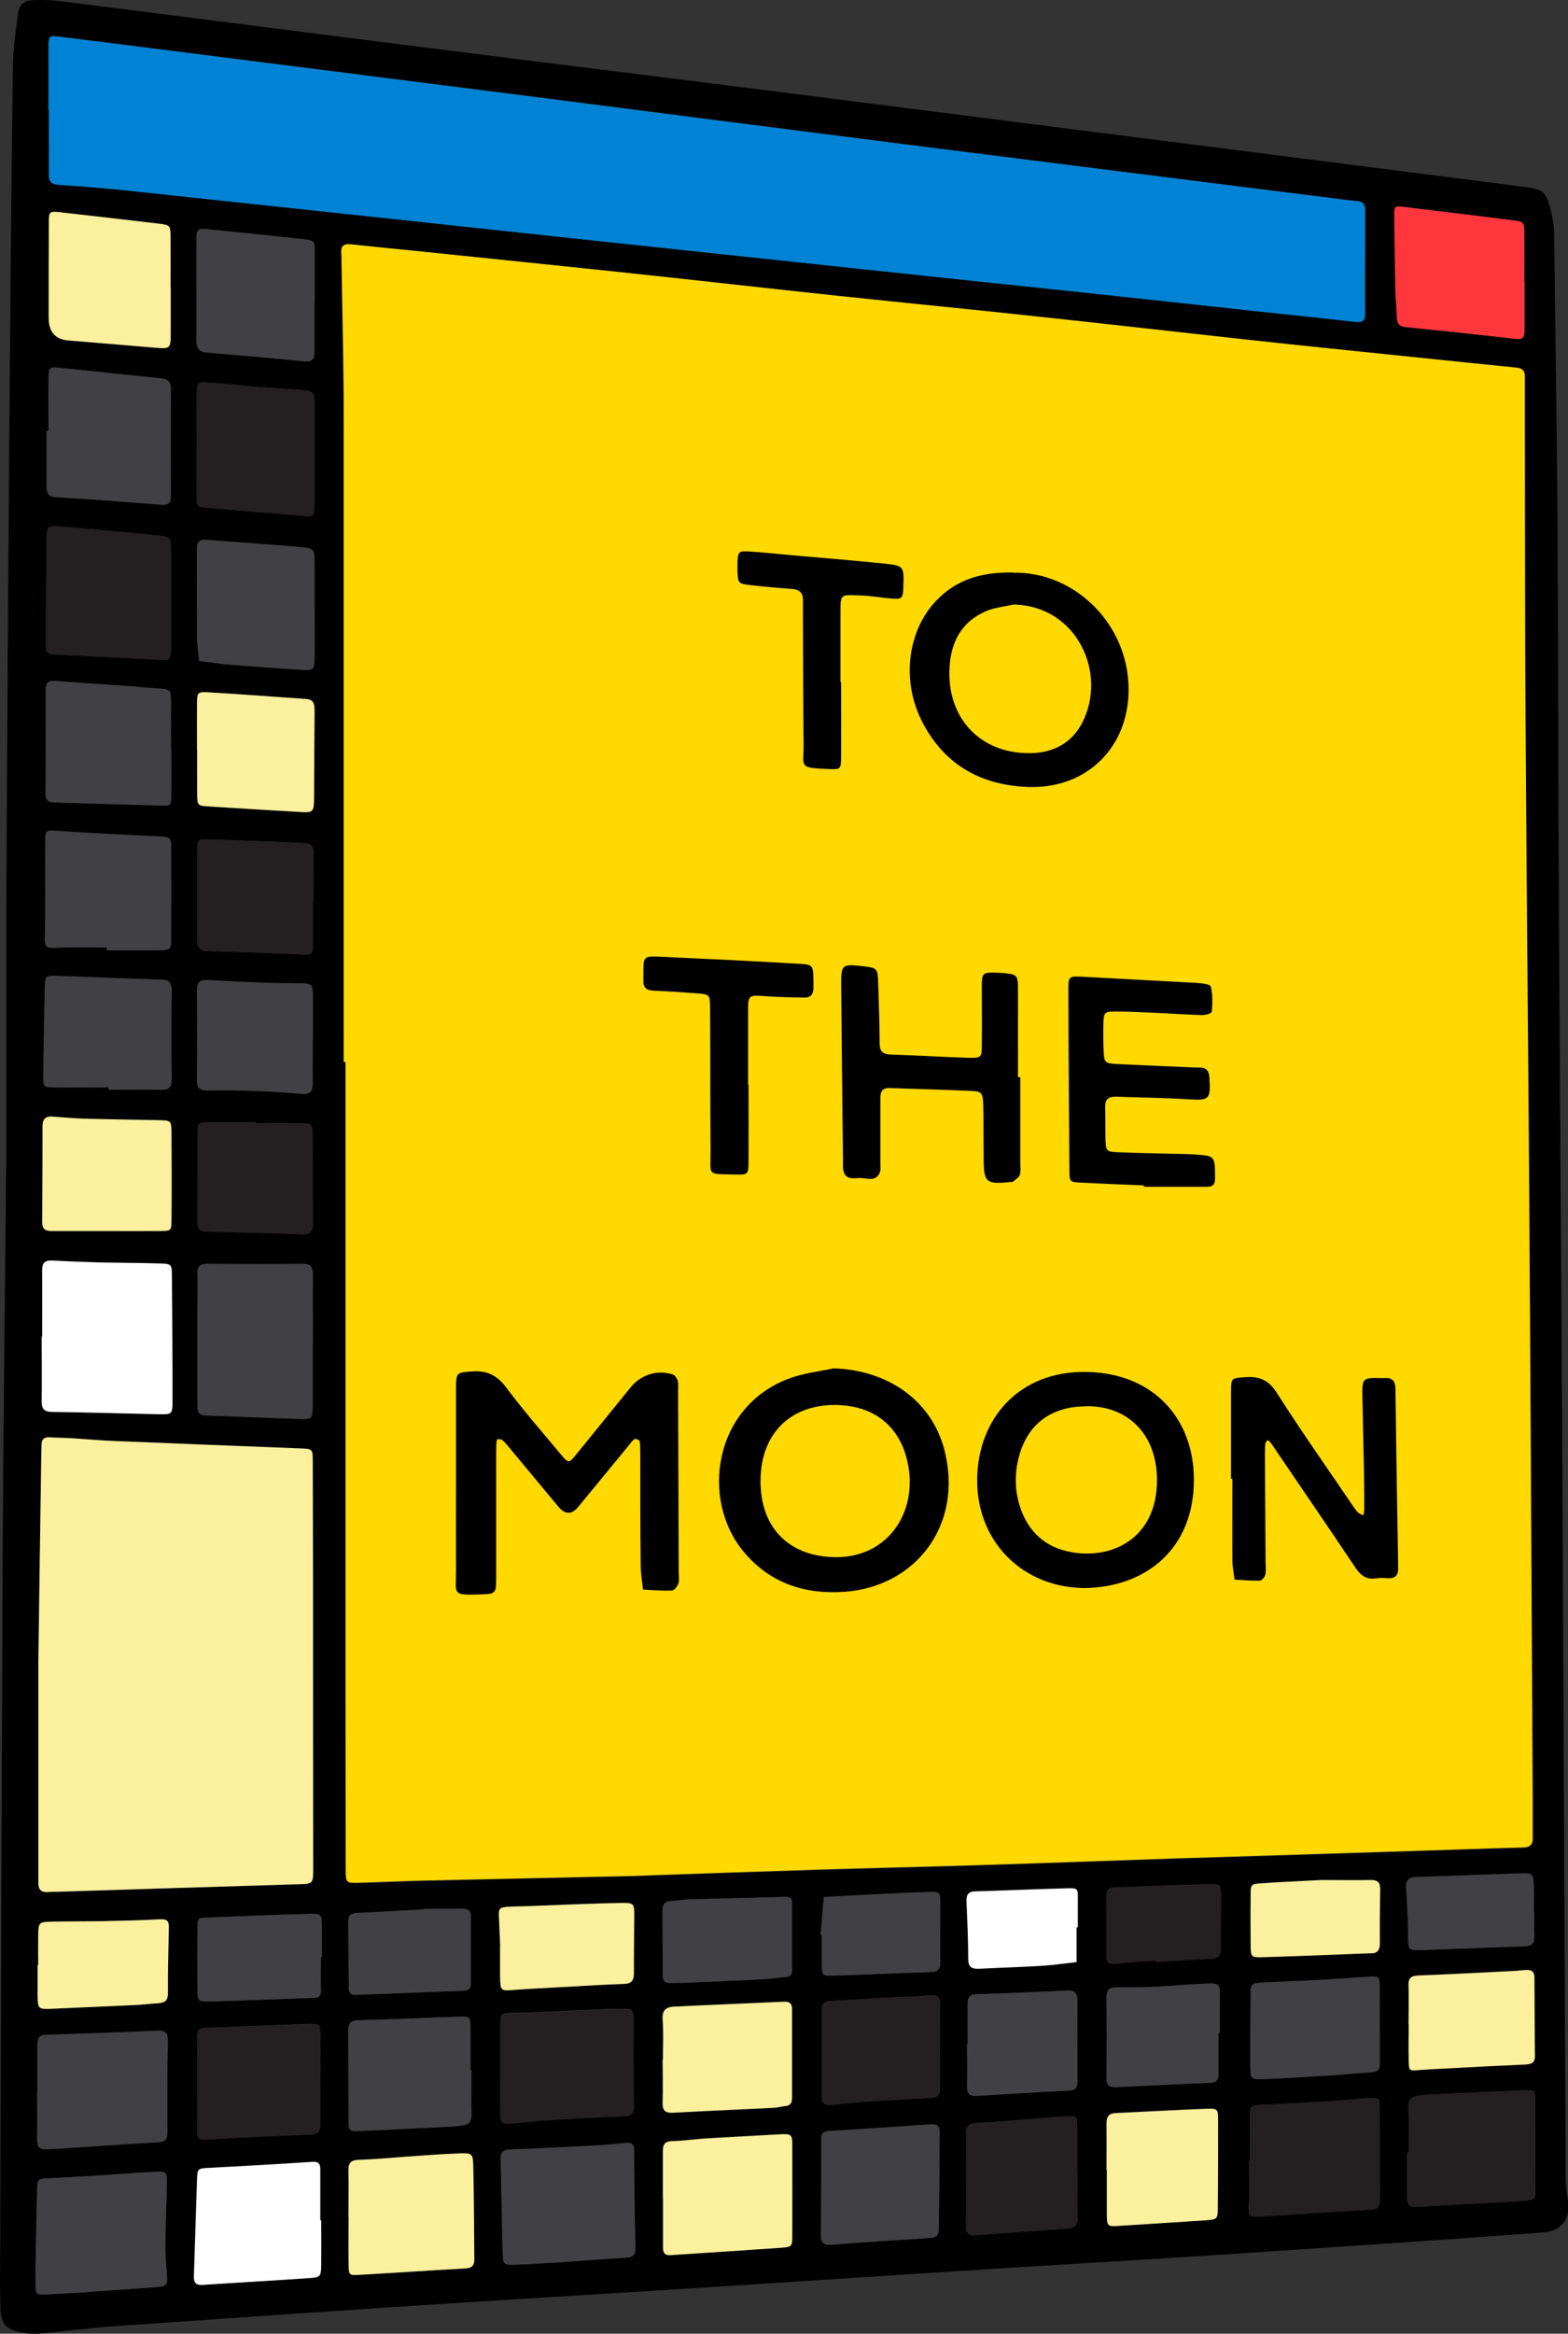 <svg width="82" height="122" viewBox="0 0 82 122" fill="none" xmlns="http://www.w3.org/2000/svg">
<rect x="0" y="0" width="82" height="122" fill="#333333" stroke="none"/>
<g clip-path="url(#clip0_395_9678)">
<path d="M0.329 60.086C0.329 57.035 0.313 52.342 0.329 47.641C0.37 38.802 0.434 29.963 0.499 21.124C0.547 15.207 0.595 9.298 0.676 3.381C0.684 2.487 0.829 1.602 0.942 0.708C0.998 0.258 1.232 0.032 1.723 0.008C2.239 -0.016 2.755 0.008 3.262 0.072C9.619 0.877 15.967 1.691 22.324 2.496C28.616 3.292 34.908 4.065 41.201 4.862C46.599 5.547 51.996 6.239 57.394 6.923C64.806 7.865 72.21 8.807 79.623 9.757C80.734 9.902 80.831 9.974 81.113 11.045C81.21 11.415 81.266 11.802 81.274 12.18C81.338 17.259 81.419 22.331 81.451 27.411C81.492 34.133 81.484 40.846 81.524 47.568C81.572 57.019 81.653 66.47 81.701 75.921C81.766 88.519 81.814 101.118 81.878 113.716C81.878 114.127 81.919 114.546 81.983 114.956C82.152 116.011 81.701 116.631 80.646 116.711C78.237 116.896 75.828 117.057 73.419 117.226C70.116 117.452 66.804 117.677 63.493 117.894C59.634 118.144 55.783 118.369 51.924 118.611C47.203 118.909 42.482 119.223 37.752 119.529C32.322 119.875 26.892 120.197 21.462 120.551C16.322 120.889 11.182 121.243 6.042 121.605C4.696 121.702 3.359 121.879 2.021 122C1.707 122.024 1.377 122 1.063 121.928C0.265 121.742 0.056 121.485 0.023 120.664C-0.009 119.826 -0.001 118.989 0.007 118.16C0.047 105.618 0.088 93.084 0.144 80.542C0.176 74.271 0.257 68.008 0.329 60.094V60.086ZM17.973 55.546H18.07C18.07 66.671 18.07 77.797 18.07 88.93C18.07 91.86 18.07 94.782 18.078 97.713C18.078 98.461 18.094 98.469 18.811 98.453C19.939 98.421 21.067 98.365 22.187 98.341C25.829 98.252 29.462 98.18 33.104 98.099C33.458 98.099 33.813 98.067 34.167 98.059C37.027 97.962 39.895 97.858 42.755 97.769C45.616 97.68 48.484 97.624 51.344 97.528C54.719 97.423 58.103 97.294 61.479 97.181C62.446 97.149 63.413 97.125 64.379 97.093C67.594 96.988 70.817 96.892 74.031 96.787C75.9 96.731 77.761 96.658 79.63 96.61C79.985 96.602 80.162 96.481 80.154 96.111C80.138 95.499 80.154 94.887 80.154 94.283C80.09 83.577 80.033 72.87 79.969 62.163C79.921 54.226 79.832 46.28 79.784 38.343C79.751 32.973 79.759 27.604 79.743 22.235C79.743 21.397 79.743 20.56 79.743 19.723C79.743 19.409 79.614 19.28 79.292 19.248C77.407 19.063 75.514 18.861 73.628 18.668C70.905 18.387 68.19 18.113 65.467 17.815C61.688 17.404 57.918 16.97 54.148 16.567C50.756 16.205 47.364 15.875 43.972 15.513C40.097 15.102 36.23 14.659 32.354 14.249C28.705 13.862 25.055 13.492 21.398 13.114C20.374 13.009 19.351 12.904 18.32 12.8C17.998 12.768 17.828 12.88 17.845 13.218C17.853 13.379 17.861 13.54 17.861 13.701C17.901 16.366 17.973 19.039 17.973 21.703C17.989 32.989 17.973 44.276 17.973 55.57V55.546ZM2.537 5.732H2.553C2.553 6.859 2.561 7.986 2.553 9.105C2.553 9.523 2.714 9.636 3.117 9.66C4.398 9.741 5.687 9.853 6.968 9.99C15.162 10.86 23.355 11.745 31.549 12.623C37.374 13.242 43.199 13.862 49.023 14.482C51.779 14.772 54.526 15.062 57.282 15.352C60.037 15.641 62.784 15.947 65.54 16.245C67.328 16.438 69.125 16.623 70.913 16.825C71.236 16.857 71.389 16.776 71.389 16.422C71.389 14.619 71.389 12.824 71.397 11.021C71.397 10.715 71.308 10.53 70.978 10.505C70.817 10.497 70.656 10.473 70.494 10.457C62.704 9.475 54.905 8.501 47.114 7.511C40.758 6.706 34.401 5.885 28.052 5.072C22.114 4.315 16.177 3.558 10.231 2.809C7.87 2.512 5.502 2.206 3.141 1.916C2.561 1.843 2.545 1.86 2.537 2.447C2.529 3.542 2.537 4.637 2.537 5.724V5.732ZM2.005 86.869C2.005 90.484 2.005 93.986 2.005 97.487C2.005 97.809 2.005 98.131 2.005 98.453C2.005 98.775 2.142 98.928 2.473 98.912C2.666 98.904 2.859 98.912 3.053 98.896C7.17 98.767 11.286 98.63 15.403 98.51C16.427 98.477 16.378 98.558 16.378 97.487C16.378 92.504 16.378 87.529 16.37 82.546C16.37 80.493 16.37 78.433 16.354 76.38C16.354 75.752 16.338 75.744 15.71 75.72C12.463 75.591 9.216 75.462 5.977 75.333C5.236 75.301 4.503 75.229 3.762 75.188C3.375 75.164 2.988 75.164 2.601 75.14C2.328 75.124 2.174 75.229 2.174 75.51C2.174 75.704 2.166 75.897 2.158 76.09C2.11 79.721 2.054 83.351 2.005 86.869ZM2.207 69.875C2.207 69.875 2.182 69.875 2.174 69.875C2.174 71.002 2.182 72.121 2.174 73.248C2.174 73.651 2.303 73.812 2.73 73.812C4.591 73.836 6.461 73.9 8.322 73.933C8.99 73.949 9.014 73.924 9.014 73.224C9.014 71.043 9.006 68.853 8.982 66.671C8.982 66.076 8.958 66.067 8.297 66.051C7.234 66.027 6.179 66.019 5.115 65.995C4.309 65.979 3.512 65.947 2.706 65.898C2.328 65.882 2.199 66.035 2.199 66.406C2.215 67.565 2.199 68.716 2.199 69.875H2.207ZM16.354 70.197C16.354 69.014 16.346 67.823 16.354 66.639C16.354 66.237 16.233 66.067 15.806 66.076C14.171 66.092 12.527 66.084 10.892 66.076C10.489 66.076 10.303 66.18 10.32 66.615C10.344 67.195 10.32 67.766 10.32 68.346C10.32 70.044 10.32 71.743 10.32 73.442C10.32 73.763 10.344 73.997 10.771 74.005C12.406 74.053 14.042 74.134 15.677 74.182C16.33 74.198 16.338 74.182 16.346 73.466C16.346 72.379 16.346 71.284 16.346 70.197H16.354ZM8.942 31.315C8.942 30.478 8.942 29.649 8.942 28.811C8.942 28.103 8.934 28.063 8.217 27.99C6.493 27.813 4.769 27.66 3.045 27.515C2.513 27.475 2.448 27.54 2.44 28.119C2.416 29.914 2.408 31.709 2.4 33.505C2.4 34.189 2.408 34.197 3.085 34.229C4.881 34.318 6.678 34.39 8.467 34.503C8.91 34.535 8.942 34.334 8.942 34.012C8.942 33.11 8.942 32.217 8.942 31.315ZM2.537 22.54C2.537 22.54 2.481 22.54 2.448 22.54C2.448 23.506 2.448 24.464 2.448 25.43C2.448 25.761 2.513 25.962 2.924 25.994C4.753 26.107 6.581 26.235 8.402 26.388C8.773 26.421 8.942 26.34 8.942 25.938C8.934 24.078 8.934 22.21 8.942 20.351C8.942 20.005 8.821 19.828 8.459 19.787C6.67 19.61 4.881 19.409 3.093 19.232C2.585 19.183 2.569 19.208 2.553 19.755C2.537 20.689 2.553 21.615 2.553 22.548L2.537 22.54ZM8.926 15.022C8.926 14.152 8.934 13.283 8.926 12.421C8.926 11.802 8.902 11.785 8.289 11.705C6.598 11.504 4.906 11.302 3.206 11.117C2.585 11.045 2.569 11.053 2.561 11.713C2.553 13.355 2.561 14.989 2.553 16.632C2.553 17.378 2.91 17.772 3.625 17.815C3.689 17.815 3.754 17.831 3.818 17.831C5.228 17.952 6.638 18.064 8.048 18.185C8.926 18.258 8.934 18.266 8.934 17.34C8.934 16.567 8.934 15.794 8.934 15.03L8.926 15.022ZM79.727 14.724C79.727 13.886 79.735 13.057 79.727 12.22C79.719 11.608 79.711 11.592 79.083 11.512C77.197 11.278 75.32 11.053 73.435 10.819C72.927 10.755 72.919 10.763 72.927 11.319C72.936 12.574 72.952 13.822 72.984 15.078C72.992 15.593 73.048 16.1 73.064 16.616C73.072 16.921 73.185 17.066 73.516 17.099C75.433 17.292 77.35 17.493 79.268 17.718C79.623 17.759 79.735 17.646 79.735 17.324C79.735 16.454 79.735 15.593 79.735 14.724H79.727ZM28.898 118.289C30.421 118.176 31.573 118.08 32.725 118.023C33.144 117.999 33.241 117.846 33.233 117.427C33.176 115.825 33.184 114.224 33.16 112.622C33.16 112.525 33.16 112.428 33.16 112.332C33.144 112.098 33.031 111.994 32.781 112.018C32.242 112.074 31.694 112.13 31.154 112.155C29.68 112.235 28.205 112.308 26.723 112.364C26.384 112.38 26.175 112.444 26.183 112.847C26.231 114.513 26.239 116.172 26.296 117.838C26.312 118.385 26.352 118.402 26.948 118.385C27.722 118.361 28.487 118.305 28.898 118.281V118.289ZM4.559 119.818C6.034 119.714 7.121 119.649 8.209 119.561C8.716 119.521 8.757 119.456 8.732 118.981C8.708 118.474 8.644 117.959 8.644 117.452C8.652 116.365 8.708 115.278 8.724 114.191C8.732 113.547 8.724 113.515 8.104 113.539C7.242 113.571 6.38 113.66 5.518 113.708C4.527 113.773 3.536 113.821 2.545 113.877C1.965 113.91 1.957 113.918 1.941 114.481C1.909 115.503 1.892 116.534 1.876 117.556C1.868 118.168 1.852 118.772 1.86 119.384C1.86 119.963 1.876 119.971 2.448 119.947C3.278 119.907 4.116 119.851 4.559 119.826V119.818ZM8.95 39.156C8.95 38.351 8.95 37.554 8.95 36.749C8.942 36.032 8.934 36.041 8.185 35.992C7.58 35.952 6.968 35.888 6.364 35.847C5.212 35.767 4.06 35.694 2.908 35.606C2.521 35.574 2.4 35.735 2.4 36.097C2.4 37.892 2.4 39.695 2.392 41.49C2.392 41.901 2.601 41.949 2.932 41.957C4.761 42.006 6.589 42.062 8.426 42.118C8.934 42.134 8.95 42.118 8.966 41.571C8.982 40.766 8.966 39.969 8.966 39.164L8.95 39.156ZM16.451 23.732C16.451 22.862 16.459 21.993 16.451 21.132C16.443 20.48 16.394 20.439 15.726 20.383C14.984 20.327 14.251 20.286 13.51 20.23C12.648 20.157 11.786 20.053 10.916 19.997C10.328 19.956 10.296 19.997 10.287 20.552C10.279 22.355 10.287 24.15 10.287 25.954C10.287 26.485 10.312 26.501 10.908 26.549C12.575 26.702 14.243 26.839 15.903 26.968C16.386 27.008 16.435 26.968 16.443 26.429C16.459 25.527 16.443 24.625 16.443 23.732H16.451ZM34.667 114.892C34.667 115.761 34.667 116.631 34.667 117.492C34.667 117.766 34.771 117.902 35.069 117.878C36.995 117.749 38.921 117.637 40.846 117.492C41.41 117.452 41.426 117.419 41.426 116.84C41.426 115.294 41.426 113.757 41.426 112.211C41.426 111.567 41.426 111.527 40.701 111.567C39.452 111.631 38.203 111.696 36.947 111.776C36.334 111.817 35.73 111.897 35.126 111.921C34.723 111.937 34.659 112.139 34.659 112.477C34.667 113.282 34.659 114.087 34.659 114.884L34.667 114.892ZM1.957 109.361H1.941C1.941 110.198 1.949 111.028 1.941 111.865C1.941 112.235 2.078 112.396 2.448 112.356C2.577 112.34 2.706 112.356 2.835 112.348C4.656 112.227 6.477 112.098 8.306 111.994C8.724 111.969 8.749 111.76 8.749 111.438C8.749 109.868 8.749 108.299 8.773 106.729C8.773 106.342 8.7 106.141 8.249 106.165C6.291 106.254 4.342 106.318 2.384 106.383C2.037 106.391 1.957 106.576 1.957 106.874C1.957 107.711 1.957 108.54 1.957 109.377V109.361ZM16.451 31.895C16.451 31.09 16.451 30.293 16.451 29.488C16.451 28.707 16.451 28.667 15.693 28.594C14.066 28.449 12.431 28.345 10.795 28.216C10.392 28.183 10.296 28.361 10.296 28.715C10.296 30.22 10.296 31.734 10.303 33.239C10.303 33.682 10.376 34.117 10.416 34.551C10.795 34.599 11.174 34.64 11.544 34.688C11.609 34.688 11.673 34.712 11.738 34.72C13.083 34.817 14.428 34.938 15.774 35.01C16.41 35.05 16.443 35.002 16.451 34.39C16.459 33.553 16.451 32.724 16.451 31.887V31.895ZM5.59 49.532C5.59 49.581 5.59 49.629 5.59 49.677C6.461 49.677 7.323 49.677 8.193 49.677C8.95 49.677 8.958 49.677 8.958 48.969C8.958 47.464 8.958 45.95 8.958 44.445C8.958 43.745 8.942 43.752 8.185 43.72C6.388 43.632 4.591 43.559 2.795 43.422C2.384 43.39 2.376 43.551 2.376 43.833C2.376 44.831 2.376 45.821 2.368 46.82C2.368 47.592 2.368 48.357 2.352 49.13C2.352 49.452 2.448 49.565 2.803 49.549C3.729 49.508 4.664 49.532 5.598 49.532H5.59ZM18.223 115.882C18.223 116.719 18.215 117.556 18.223 118.385C18.231 118.933 18.247 118.957 18.755 118.925C20.616 118.82 22.477 118.691 24.338 118.587C24.66 118.571 24.797 118.442 24.797 118.12C24.773 116.486 24.773 114.843 24.741 113.209C24.725 112.597 24.668 112.549 24.056 112.573C23.097 112.613 22.131 112.686 21.172 112.75C20.374 112.807 19.569 112.879 18.771 112.911C18.368 112.927 18.199 113.056 18.215 113.475C18.239 114.28 18.215 115.085 18.215 115.882H18.223ZM16.443 15.706C16.443 15.706 16.451 15.706 16.459 15.706C16.459 14.869 16.459 14.031 16.459 13.202C16.459 12.598 16.459 12.574 15.919 12.518C14.227 12.325 12.527 12.148 10.835 11.987C10.344 11.938 10.279 12.003 10.279 12.518C10.271 14.289 10.287 16.052 10.279 17.823C10.279 18.226 10.432 18.403 10.835 18.435C12.535 18.58 14.227 18.725 15.927 18.894C16.322 18.934 16.451 18.773 16.451 18.411C16.451 17.509 16.451 16.607 16.451 15.714L16.443 15.706ZM5.478 64.353V64.369C6.444 64.369 7.411 64.369 8.378 64.369C8.95 64.369 8.966 64.353 8.974 63.773C8.974 62.26 8.974 60.754 8.974 59.241C8.974 58.589 8.958 58.581 8.249 58.573C6.992 58.549 5.735 58.533 4.479 58.5C3.899 58.484 3.327 58.428 2.746 58.388C2.376 58.364 2.231 58.549 2.231 58.903C2.231 60.577 2.231 62.244 2.215 63.918C2.215 64.248 2.36 64.369 2.682 64.369C3.617 64.361 4.551 64.369 5.486 64.369L5.478 64.353ZM65.37 113.016C65.37 113.016 65.338 113.016 65.322 113.016C65.322 113.757 65.354 114.489 65.314 115.23C65.274 115.85 65.314 115.914 65.91 115.874C67.836 115.753 69.753 115.624 71.679 115.512C72.057 115.487 72.17 115.334 72.162 114.98C72.146 113.378 72.162 111.776 72.146 110.166C72.146 109.667 72.106 109.651 71.566 109.683C70.897 109.732 70.228 109.804 69.552 109.844C68.303 109.917 67.054 109.989 65.805 110.037C65.475 110.054 65.362 110.182 65.362 110.504C65.37 111.342 65.362 112.171 65.362 113.008L65.37 113.016ZM16.789 116.075C16.789 116.075 16.757 116.075 16.733 116.075C16.733 115.181 16.733 114.288 16.733 113.386C16.733 113.121 16.644 113 16.322 113.016C14.525 113.137 12.729 113.233 10.932 113.33C10.312 113.362 10.312 113.362 10.287 113.99C10.231 115.656 10.183 117.323 10.126 118.997C10.118 119.319 10.223 119.472 10.569 119.448C12.431 119.327 14.291 119.223 16.153 119.094C16.749 119.054 16.773 119.013 16.781 118.377C16.797 117.613 16.781 116.84 16.781 116.075H16.789ZM26.159 108.113C26.159 108.886 26.151 109.659 26.159 110.424C26.167 110.979 26.223 111.028 26.779 110.987C27.359 110.947 27.931 110.867 28.503 110.826C29.881 110.746 31.267 110.665 32.645 110.617C33.023 110.601 33.144 110.472 33.144 110.102C33.128 108.556 33.128 107.019 33.136 105.473C33.136 105.151 33.039 104.998 32.701 105.014C32.475 105.03 32.25 105.014 32.024 105.014C30.582 105.079 29.132 105.143 27.69 105.207C27.432 105.215 27.174 105.207 26.916 105.215C26.167 105.256 26.159 105.256 26.159 105.972C26.159 106.681 26.159 107.389 26.159 108.089V108.113ZM5.679 56.85V56.963C6.581 56.963 7.476 56.947 8.378 56.963C8.757 56.971 8.982 56.907 8.974 56.456C8.958 54.886 8.958 53.308 8.974 51.738C8.974 51.295 8.765 51.215 8.386 51.207C6.589 51.151 4.793 51.07 2.996 51.014C2.376 50.99 2.36 51.014 2.344 51.65C2.311 53.187 2.287 54.725 2.263 56.263C2.263 56.802 2.287 56.834 2.883 56.842C3.818 56.858 4.744 56.842 5.679 56.842V56.85ZM73.661 112.533C73.661 112.533 73.612 112.533 73.588 112.533C73.588 113.298 73.588 114.071 73.588 114.835C73.588 115.157 73.628 115.399 74.055 115.375C75.908 115.262 77.769 115.173 79.63 115.061C80.275 115.02 80.291 114.996 80.299 114.393C80.299 112.887 80.299 111.382 80.291 109.876C80.291 109.281 80.267 109.249 79.719 109.273C77.987 109.345 76.263 109.434 74.531 109.514C74.402 109.514 74.273 109.546 74.152 109.571C73.83 109.619 73.644 109.756 73.661 110.134C73.693 110.931 73.669 111.736 73.669 112.533H73.661ZM16.741 108.766C16.741 108.766 16.749 108.766 16.757 108.766C16.757 107.969 16.773 107.172 16.757 106.375C16.741 105.811 16.717 105.787 16.145 105.803C14.348 105.859 12.559 105.948 10.763 106.004C10.424 106.012 10.312 106.157 10.32 106.471C10.328 106.922 10.32 107.373 10.32 107.816C10.32 108.999 10.32 110.19 10.312 111.374C10.312 111.696 10.328 111.881 10.779 111.849C12.6 111.728 14.428 111.656 16.257 111.583C16.636 111.567 16.757 111.422 16.749 111.06C16.733 110.295 16.749 109.522 16.749 108.749L16.741 108.766ZM34.667 107.687C34.667 108.427 34.683 109.16 34.667 109.901C34.651 110.303 34.771 110.48 35.206 110.456C36.971 110.359 38.727 110.287 40.492 110.198C40.685 110.19 40.87 110.126 41.064 110.11C41.354 110.086 41.434 109.925 41.434 109.667C41.434 108.13 41.434 106.592 41.434 105.046C41.434 104.757 41.313 104.644 41.031 104.652C39.106 104.74 37.188 104.821 35.263 104.91C34.868 104.926 34.626 105.079 34.667 105.57C34.715 106.27 34.683 106.978 34.683 107.687H34.667ZM10.303 39.172C10.303 39.945 10.303 40.71 10.303 41.482C10.303 42.126 10.32 42.135 10.916 42.167C12.551 42.271 14.187 42.368 15.822 42.465C16.314 42.497 16.402 42.416 16.41 41.949C16.419 41.66 16.41 41.378 16.419 41.088C16.427 39.776 16.435 38.456 16.443 37.143C16.443 36.829 16.394 36.572 15.999 36.548C14.3 36.435 12.608 36.298 10.908 36.202C10.32 36.169 10.303 36.202 10.296 36.773C10.287 37.578 10.296 38.375 10.296 39.18L10.303 39.172ZM24.644 108.218H24.612C24.612 107.477 24.62 106.745 24.612 106.004C24.604 105.433 24.588 105.401 24.024 105.425C22.259 105.481 20.495 105.57 18.739 105.61C18.288 105.618 18.215 105.827 18.223 106.206C18.239 107.743 18.223 109.281 18.239 110.818C18.239 111.39 18.255 111.422 18.827 111.398C20.495 111.334 22.155 111.237 23.823 111.156C23.951 111.156 24.072 111.108 24.201 111.1C24.572 111.076 24.668 110.867 24.66 110.52C24.636 109.756 24.66 108.983 24.66 108.21L24.644 108.218ZM45.93 117.17C46.671 117.122 47.565 117.081 48.46 117.009C49.023 116.969 49.072 116.928 49.088 116.381C49.12 114.747 49.12 113.113 49.136 111.478C49.136 111.148 48.999 111.036 48.661 111.06C46.905 111.189 45.14 111.293 43.376 111.406C43.118 111.422 42.949 111.47 42.949 111.776C42.949 113.475 42.941 115.173 42.925 116.88C42.925 117.258 43.094 117.387 43.456 117.355C44.222 117.291 44.995 117.242 45.922 117.178L45.93 117.17ZM16.362 47.126C16.362 47.126 16.394 47.126 16.402 47.126C16.402 46.329 16.402 45.524 16.402 44.727C16.402 44.203 16.306 44.091 15.814 44.066C14.179 43.994 12.551 43.93 10.916 43.881C10.336 43.865 10.32 43.881 10.312 44.461C10.303 45.998 10.32 47.536 10.303 49.074C10.303 49.508 10.4 49.71 10.884 49.718C12.584 49.758 14.284 49.83 15.975 49.903C16.298 49.919 16.362 49.766 16.362 49.508C16.362 48.711 16.362 47.914 16.362 47.117V47.126ZM13.365 58.726C13.365 58.726 13.365 58.694 13.365 58.669C12.559 58.669 11.762 58.669 10.956 58.669C10.376 58.669 10.336 58.694 10.328 59.241C10.32 60.779 10.328 62.316 10.32 63.862C10.32 64.232 10.441 64.377 10.811 64.385C12.479 64.425 14.146 64.466 15.814 64.53C16.249 64.546 16.362 64.345 16.362 63.958C16.346 62.421 16.362 60.883 16.346 59.346C16.346 58.742 16.322 58.734 15.677 58.726C14.904 58.718 14.139 58.726 13.365 58.726ZM16.354 54.339C16.354 53.606 16.354 52.865 16.354 52.133C16.354 51.416 16.338 51.416 15.581 51.4C14.968 51.384 14.364 51.4 13.752 51.368C12.793 51.336 11.826 51.288 10.867 51.231C10.465 51.207 10.296 51.336 10.296 51.762C10.32 53.332 10.32 54.902 10.296 56.472C10.296 56.914 10.489 57.011 10.876 57.003C11.713 57.003 12.543 57.003 13.381 57.027C14.179 57.059 14.984 57.116 15.782 57.18C16.209 57.22 16.354 57.035 16.346 56.633C16.33 55.868 16.346 55.095 16.346 54.33L16.354 54.339ZM72.154 105.9C72.154 105.223 72.162 104.555 72.154 103.879C72.146 103.316 72.13 103.299 71.542 103.332C70.841 103.372 70.132 103.436 69.431 103.477C68.311 103.541 67.183 103.573 66.063 103.638C65.411 103.67 65.411 103.686 65.403 104.37C65.394 105.586 65.386 106.809 65.394 108.025C65.394 108.677 65.403 108.709 66.103 108.677C67.288 108.637 68.472 108.556 69.656 108.484C70.357 108.444 71.066 108.363 71.767 108.315C72.049 108.299 72.17 108.178 72.162 107.904C72.162 107.228 72.162 106.56 72.162 105.884L72.154 105.9ZM56.331 113.588C56.331 112.783 56.339 111.986 56.331 111.181C56.331 110.641 56.307 110.617 55.791 110.641C54.993 110.681 54.196 110.762 53.398 110.818C52.633 110.875 51.867 110.947 51.102 110.979C50.707 110.995 50.53 111.116 50.53 111.543C50.538 113.145 50.53 114.747 50.522 116.349C50.522 116.719 50.651 116.88 51.03 116.848C52.625 116.727 54.228 116.614 55.831 116.51C56.258 116.486 56.355 116.276 56.347 115.89C56.323 115.125 56.347 114.352 56.347 113.58L56.331 113.588ZM57.87 113.419C57.87 114.183 57.87 114.956 57.87 115.721C57.87 116.373 57.894 116.389 58.506 116.349C60.013 116.252 61.511 116.164 63.018 116.059C63.646 116.019 63.662 116.003 63.67 115.375C63.687 113.869 63.695 112.364 63.687 110.859C63.687 110.239 63.67 110.206 63.05 110.231C61.511 110.287 59.98 110.376 58.442 110.448C58.41 110.448 58.377 110.456 58.345 110.456C57.974 110.456 57.846 110.641 57.853 111.003C57.87 111.8 57.853 112.605 57.853 113.402L57.87 113.419ZM42.973 107.349C42.973 108.089 42.989 108.83 42.973 109.571C42.965 109.965 43.142 110.078 43.497 110.037C44.036 109.981 44.584 109.925 45.124 109.884C46.276 109.812 47.436 109.732 48.589 109.683C48.975 109.667 49.169 109.571 49.16 109.136C49.144 107.687 49.152 106.246 49.16 104.797C49.16 104.426 49.056 104.282 48.661 104.314C47.767 104.386 46.864 104.41 45.962 104.459C45.124 104.507 44.294 104.571 43.456 104.604C43.086 104.62 42.957 104.773 42.965 105.135C42.989 105.876 42.965 106.616 42.965 107.357L42.973 107.349ZM73.669 105.803C73.669 106.447 73.661 107.083 73.669 107.727C73.685 108.258 73.693 108.25 74.208 108.21C74.716 108.17 75.232 108.146 75.747 108.122C77.093 108.049 78.43 107.985 79.775 107.92C80.066 107.904 80.275 107.848 80.267 107.494C80.251 106.117 80.251 104.74 80.243 103.364C80.243 103.018 80.033 102.961 79.727 102.986C79.155 103.042 78.575 103.058 78.003 103.09C76.722 103.155 75.441 103.227 74.16 103.267C73.797 103.283 73.644 103.404 73.661 103.782C73.685 104.451 73.661 105.127 73.661 105.795L73.669 105.803ZM63.719 106.27C63.719 106.27 63.767 106.27 63.799 106.27C63.799 105.698 63.791 105.119 63.799 104.547C63.815 103.67 63.815 103.654 62.905 103.702C62.003 103.742 61.108 103.823 60.214 103.871C59.602 103.895 58.989 103.895 58.377 103.887C58.015 103.887 57.87 104.032 57.878 104.41C57.894 105.819 57.894 107.236 57.878 108.645C57.878 109.047 58.055 109.128 58.41 109.104C60.045 109.023 61.68 108.943 63.316 108.878C63.598 108.87 63.727 108.749 63.727 108.468C63.727 107.735 63.727 106.994 63.727 106.262L63.719 106.27ZM50.603 106.85C50.603 106.85 50.578 106.85 50.57 106.85C50.57 107.59 50.587 108.323 50.57 109.063C50.562 109.442 50.707 109.587 51.078 109.562C52.681 109.466 54.285 109.361 55.888 109.289C56.307 109.273 56.347 109.063 56.347 108.741C56.347 107.357 56.331 105.98 56.347 104.596C56.347 104.169 56.194 104.04 55.775 104.056C54.204 104.137 52.633 104.201 51.054 104.249C50.699 104.257 50.611 104.451 50.603 104.732C50.595 105.433 50.603 106.141 50.603 106.842V106.85ZM1.997 102.736C1.997 102.736 1.981 102.736 1.973 102.736C1.973 103.251 1.973 103.758 1.973 104.274C1.973 105.022 2.005 105.046 2.706 105.014C4.148 104.95 5.59 104.893 7.033 104.821C7.452 104.805 7.862 104.748 8.281 104.724C8.612 104.7 8.789 104.596 8.789 104.201C8.781 103.05 8.813 101.891 8.837 100.74C8.837 100.401 8.708 100.313 8.37 100.337C7.379 100.393 6.38 100.409 5.389 100.434C4.519 100.45 3.657 100.442 2.787 100.458C2.029 100.474 2.021 100.474 2.005 101.198C1.997 101.714 2.005 102.221 2.005 102.736H1.997ZM26.159 101.722C26.159 102.309 26.159 102.792 26.159 103.267C26.167 104.096 26.175 104.08 26.948 104.016C27.778 103.952 28.616 103.911 29.454 103.871C30.509 103.815 31.573 103.742 32.628 103.71C33.055 103.694 33.168 103.517 33.16 103.122C33.144 102.156 33.16 101.198 33.176 100.232C33.176 99.508 33.176 99.468 32.459 99.476C30.888 99.508 29.317 99.58 27.746 99.637C27.392 99.653 27.037 99.645 26.683 99.669C26.102 99.701 26.078 99.725 26.102 100.281C26.127 100.796 26.151 101.303 26.167 101.714L26.159 101.722ZM41.426 101.247C41.426 100.667 41.426 100.096 41.426 99.516C41.426 99.234 41.321 99.154 41.023 99.17C39.388 99.226 37.752 99.25 36.117 99.299C35.795 99.307 35.48 99.371 35.158 99.379C34.804 99.387 34.634 99.516 34.642 99.894C34.659 101.013 34.659 102.14 34.659 103.259C34.659 103.533 34.747 103.686 35.045 103.67C35.271 103.662 35.496 103.67 35.722 103.662C37.1 103.605 38.477 103.549 39.855 103.477C40.274 103.452 40.685 103.388 41.096 103.356C41.337 103.34 41.426 103.203 41.426 102.986C41.426 102.406 41.426 101.834 41.426 101.255V101.247ZM16.781 102.325C16.781 102.325 16.813 102.325 16.837 102.325C16.837 101.81 16.837 101.303 16.837 100.788C16.837 100.063 16.846 100.039 16.088 100.063C14.356 100.112 12.632 100.176 10.9 100.248C10.352 100.273 10.344 100.281 10.336 100.876C10.336 101.899 10.336 102.929 10.336 103.952C10.336 104.628 10.344 104.652 11.021 104.636C12.817 104.587 14.606 104.507 16.402 104.451C16.676 104.443 16.805 104.354 16.789 104.048C16.765 103.477 16.789 102.905 16.789 102.333L16.781 102.325ZM22.187 99.79C22.187 99.79 22.187 99.806 22.187 99.814C21.035 99.878 19.883 99.943 18.731 99.999C18.449 100.015 18.207 100.047 18.215 100.401C18.215 101.585 18.231 102.768 18.239 103.952C18.239 104.177 18.36 104.29 18.602 104.282C20.487 104.209 22.38 104.137 24.266 104.064C24.491 104.056 24.62 103.96 24.62 103.718C24.62 102.535 24.62 101.351 24.62 100.168C24.62 99.886 24.483 99.773 24.201 99.782C23.524 99.79 22.856 99.782 22.179 99.782L22.187 99.79ZM69.117 98.276C68.182 98.325 67.094 98.373 66.007 98.445C65.427 98.486 65.411 98.502 65.403 99.049C65.394 99.91 65.403 100.78 65.403 101.641C65.403 102.301 65.419 102.325 66.095 102.309C67.924 102.253 69.745 102.172 71.574 102.108C71.606 102.108 71.638 102.108 71.671 102.108C72.049 102.124 72.162 101.915 72.162 101.569C72.162 100.643 72.162 99.709 72.178 98.783C72.178 98.421 72.065 98.268 71.679 98.276C70.881 98.3 70.075 98.276 69.109 98.276H69.117ZM42.925 101.15C42.925 101.15 42.957 101.15 42.973 101.15C42.973 101.665 42.965 102.181 42.973 102.696C42.981 103.267 42.989 103.291 43.569 103.275C45.269 103.227 46.977 103.138 48.677 103.09C49.064 103.082 49.169 102.921 49.169 102.559C49.16 101.528 49.185 100.506 49.169 99.476C49.169 98.92 49.152 98.888 48.556 98.904C47.364 98.936 46.179 99.009 44.987 99.065C44.351 99.097 43.714 99.129 43.078 99.17C43.021 99.83 42.965 100.49 42.909 101.15H42.925ZM80.235 99.951H80.219C80.219 99.5 80.235 99.049 80.219 98.598C80.186 97.93 80.178 97.914 79.486 97.93C77.689 97.986 75.884 98.067 74.088 98.115C73.669 98.123 73.524 98.276 73.548 98.695C73.604 99.524 73.644 100.361 73.653 101.198C73.661 101.931 73.644 101.955 74.37 101.931C76.166 101.883 77.971 101.794 79.767 101.738C80.154 101.73 80.259 101.553 80.243 101.198C80.227 100.78 80.243 100.361 80.243 99.943L80.235 99.951ZM60.472 102.486C60.472 102.486 60.472 102.535 60.472 102.559C61.431 102.503 62.389 102.43 63.348 102.382C63.703 102.366 63.848 102.221 63.84 101.85C63.824 100.925 63.856 99.991 63.848 99.065C63.848 98.51 63.831 98.486 63.227 98.502C61.592 98.542 59.964 98.614 58.329 98.663C58.023 98.671 57.853 98.759 57.853 99.105C57.87 100.16 57.87 101.223 57.862 102.277C57.862 102.639 58.039 102.68 58.353 102.647C59.054 102.575 59.755 102.535 60.464 102.486H60.472ZM56.307 100.74H56.379C56.379 100.257 56.379 99.773 56.379 99.29C56.379 98.719 56.387 98.687 55.823 98.703C54.22 98.743 52.609 98.824 51.005 98.864C50.595 98.872 50.546 99.089 50.562 99.427C50.611 100.418 50.651 101.408 50.651 102.398C50.651 102.865 50.877 102.921 51.255 102.905C52.343 102.849 53.438 102.816 54.526 102.752C55.122 102.712 55.719 102.623 56.315 102.559V100.731L56.307 100.74Z" fill="black"/>
<path d="M2.537 5.732C2.537 4.637 2.537 3.542 2.537 2.455C2.537 1.868 2.561 1.852 3.141 1.924C5.502 2.214 7.871 2.52 10.231 2.818C16.169 3.574 22.107 4.323 28.052 5.08C34.409 5.893 40.758 6.714 47.114 7.519C54.905 8.509 62.704 9.483 70.495 10.465C70.656 10.481 70.817 10.505 70.978 10.514C71.308 10.538 71.397 10.723 71.397 11.029C71.389 12.832 71.381 14.627 71.389 16.43C71.389 16.776 71.236 16.865 70.913 16.833C69.125 16.632 67.328 16.446 65.54 16.253C62.784 15.955 60.037 15.658 57.282 15.36C54.526 15.07 51.779 14.78 49.024 14.49C43.199 13.87 37.374 13.251 31.549 12.631C23.355 11.753 15.162 10.868 6.968 9.998C5.687 9.861 4.406 9.749 3.117 9.668C2.714 9.644 2.545 9.531 2.553 9.113C2.569 7.986 2.553 6.859 2.553 5.74H2.537V5.732Z" fill="#0083D4"/>
<path d="M2.206 69.875C2.206 68.716 2.214 67.565 2.206 66.406C2.206 66.035 2.335 65.882 2.714 65.898C3.519 65.939 4.317 65.971 5.123 65.995C6.186 66.019 7.242 66.019 8.305 66.051C8.966 66.067 8.982 66.084 8.99 66.671C9.006 68.853 9.022 71.043 9.022 73.224C9.022 73.924 8.99 73.949 8.329 73.933C6.468 73.892 4.599 73.836 2.738 73.812C2.311 73.812 2.174 73.651 2.182 73.248C2.198 72.121 2.182 71.002 2.182 69.875C2.19 69.875 2.206 69.875 2.214 69.875H2.206Z" fill="white"/>
<path d="M16.353 70.189C16.353 71.276 16.353 72.371 16.353 73.458C16.353 74.166 16.337 74.19 15.685 74.174C14.049 74.126 12.414 74.045 10.778 73.997C10.359 73.981 10.327 73.747 10.327 73.433C10.327 71.735 10.327 70.036 10.327 68.338C10.327 67.758 10.343 67.178 10.327 66.607C10.311 66.172 10.504 66.068 10.899 66.068C12.535 66.084 14.178 66.092 15.814 66.068C16.241 66.068 16.369 66.229 16.361 66.631C16.345 67.814 16.361 69.006 16.361 70.189H16.353Z" fill="#414042"/>
<path d="M8.942 31.315C8.942 32.217 8.942 33.11 8.942 34.012C8.942 34.342 8.909 34.535 8.466 34.503C6.67 34.39 4.881 34.318 3.084 34.229C2.408 34.197 2.392 34.189 2.4 33.505C2.4 31.709 2.416 29.914 2.44 28.119C2.44 27.548 2.512 27.475 3.044 27.515C4.768 27.66 6.492 27.813 8.216 27.99C8.933 28.063 8.933 28.103 8.942 28.811C8.942 29.649 8.942 30.478 8.942 31.315Z" fill="#241F20"/>
<path d="M2.536 22.54C2.536 21.607 2.52 20.681 2.536 19.747C2.544 19.2 2.569 19.175 3.076 19.224C4.865 19.401 6.653 19.602 8.442 19.779C8.812 19.82 8.933 19.997 8.925 20.343C8.925 22.202 8.925 24.07 8.925 25.93C8.925 26.324 8.756 26.404 8.385 26.38C6.557 26.235 4.736 26.099 2.907 25.986C2.504 25.962 2.432 25.752 2.432 25.422C2.432 24.456 2.432 23.498 2.432 22.532C2.464 22.532 2.488 22.532 2.52 22.532L2.536 22.54Z" fill="#414042"/>
<path d="M79.72 14.724C79.72 15.593 79.72 16.454 79.72 17.324C79.72 17.654 79.607 17.759 79.253 17.718C77.335 17.493 75.418 17.292 73.5 17.099C73.17 17.066 73.065 16.913 73.049 16.616C73.033 16.1 72.977 15.593 72.969 15.078C72.944 13.83 72.928 12.574 72.912 11.319C72.912 10.771 72.912 10.763 73.42 10.819C75.305 11.045 77.19 11.27 79.067 11.512C79.696 11.592 79.704 11.6 79.712 12.22C79.72 13.057 79.712 13.886 79.712 14.724H79.72Z" fill="#FF373D"/>
<path d="M28.899 118.289C28.496 118.313 27.723 118.369 26.949 118.394C26.353 118.41 26.313 118.394 26.297 117.846C26.24 116.18 26.224 114.521 26.184 112.855C26.176 112.453 26.385 112.38 26.724 112.372C28.198 112.316 29.672 112.243 31.155 112.163C31.703 112.131 32.242 112.074 32.782 112.026C33.024 112.002 33.137 112.106 33.161 112.34C33.161 112.436 33.161 112.533 33.161 112.63C33.177 114.232 33.177 115.834 33.233 117.436C33.249 117.854 33.153 118.007 32.726 118.031C31.574 118.096 30.413 118.192 28.899 118.297V118.289Z" fill="#414042"/>
<path d="M4.56 119.826C4.116 119.851 3.279 119.907 2.449 119.947C1.885 119.971 1.869 119.971 1.861 119.384C1.853 118.772 1.861 118.168 1.877 117.556C1.893 116.534 1.917 115.504 1.941 114.481C1.957 113.91 1.965 113.91 2.545 113.877C3.536 113.821 4.527 113.773 5.518 113.708C6.38 113.652 7.242 113.571 8.104 113.539C8.717 113.515 8.733 113.547 8.725 114.191C8.709 115.278 8.652 116.365 8.644 117.452C8.644 117.959 8.701 118.474 8.733 118.981C8.757 119.456 8.717 119.521 8.209 119.561C7.122 119.649 6.034 119.722 4.56 119.818V119.826Z" fill="#414042"/>
<path d="M8.949 39.156C8.949 39.961 8.957 40.758 8.949 41.563C8.941 42.11 8.925 42.126 8.409 42.11C6.581 42.062 4.752 41.998 2.915 41.949C2.584 41.941 2.375 41.885 2.375 41.482C2.391 39.687 2.391 37.884 2.383 36.089C2.383 35.718 2.504 35.566 2.891 35.598C4.043 35.686 5.195 35.759 6.347 35.839C6.951 35.88 7.563 35.944 8.168 35.984C8.917 36.032 8.925 36.024 8.933 36.741C8.941 37.546 8.933 38.343 8.933 39.148L8.949 39.156Z" fill="#414042"/>
<path d="M16.452 23.74C16.452 24.642 16.46 25.543 16.452 26.437C16.444 26.976 16.395 27.016 15.912 26.976C14.244 26.839 12.576 26.702 10.917 26.557C10.321 26.501 10.305 26.485 10.296 25.962C10.288 24.159 10.28 22.363 10.296 20.56C10.296 19.997 10.337 19.964 10.925 20.005C11.787 20.061 12.649 20.166 13.519 20.238C14.26 20.302 14.993 20.335 15.735 20.391C16.395 20.439 16.444 20.48 16.46 21.14C16.476 22.009 16.46 22.878 16.46 23.74H16.452Z" fill="#241F20"/>
<path d="M1.958 109.369C1.958 108.532 1.958 107.703 1.958 106.866C1.958 106.568 2.038 106.391 2.385 106.375C4.343 106.31 6.292 106.246 8.25 106.157C8.701 106.133 8.782 106.334 8.774 106.721C8.75 108.291 8.75 109.86 8.75 111.43C8.75 111.76 8.717 111.961 8.306 111.986C6.486 112.09 4.665 112.219 2.836 112.34C2.707 112.348 2.578 112.34 2.449 112.348C2.071 112.388 1.934 112.227 1.942 111.857C1.958 111.028 1.942 110.19 1.942 109.353H1.958V109.369Z" fill="#414042"/>
<path d="M16.45 31.895C16.45 32.732 16.458 33.561 16.45 34.398C16.442 35.002 16.41 35.05 15.773 35.018C14.428 34.938 13.082 34.825 11.737 34.728C11.673 34.728 11.608 34.704 11.544 34.696C11.165 34.648 10.786 34.608 10.416 34.559C10.376 34.125 10.311 33.682 10.303 33.247C10.287 31.742 10.303 30.228 10.295 28.723C10.295 28.369 10.392 28.192 10.794 28.224C12.43 28.361 14.065 28.457 15.693 28.602C16.442 28.667 16.442 28.707 16.45 29.496C16.45 30.301 16.45 31.098 16.45 31.903V31.895Z" fill="#414042"/>
<path d="M5.591 49.533C4.656 49.533 3.73 49.508 2.795 49.549C2.441 49.565 2.336 49.452 2.344 49.13C2.36 48.357 2.36 47.593 2.36 46.82C2.36 45.822 2.368 44.831 2.368 43.833C2.368 43.551 2.384 43.39 2.787 43.422C4.584 43.551 6.381 43.632 8.177 43.72C8.934 43.761 8.943 43.745 8.951 44.445C8.959 45.95 8.959 47.464 8.951 48.969C8.951 49.669 8.934 49.669 8.185 49.678C7.315 49.678 6.453 49.678 5.583 49.678C5.583 49.629 5.583 49.581 5.583 49.533H5.591Z" fill="#414042"/>
<path d="M16.443 15.706C16.443 16.608 16.443 17.509 16.443 18.403C16.443 18.765 16.322 18.926 15.919 18.886C14.228 18.717 12.528 18.564 10.828 18.427C10.425 18.395 10.272 18.218 10.272 17.815C10.28 16.044 10.264 14.281 10.272 12.51C10.272 11.995 10.344 11.93 10.828 11.979C12.528 12.148 14.22 12.325 15.912 12.51C16.451 12.574 16.451 12.598 16.451 13.194C16.451 14.031 16.451 14.869 16.451 15.698C16.451 15.698 16.443 15.698 16.435 15.698L16.443 15.706Z" fill="#414042"/>
<path d="M65.379 113.016C65.379 112.179 65.379 111.35 65.379 110.512C65.379 110.19 65.491 110.062 65.822 110.046C67.07 109.989 68.319 109.925 69.568 109.852C70.237 109.812 70.905 109.732 71.582 109.691C72.122 109.651 72.162 109.675 72.162 110.174C72.178 111.776 72.162 113.378 72.178 114.988C72.178 115.343 72.073 115.504 71.695 115.52C69.769 115.624 67.852 115.761 65.926 115.882C65.322 115.922 65.29 115.858 65.33 115.238C65.379 114.505 65.338 113.765 65.338 113.024C65.354 113.024 65.371 113.024 65.387 113.024L65.379 113.016Z" fill="#241F20"/>
<path d="M16.798 116.075C16.798 116.84 16.806 117.613 16.798 118.377C16.79 119.013 16.765 119.054 16.169 119.094C14.308 119.223 12.447 119.327 10.586 119.448C10.24 119.472 10.135 119.319 10.143 118.997C10.199 117.331 10.248 115.665 10.304 113.99C10.328 113.362 10.328 113.362 10.949 113.33C12.745 113.233 14.542 113.137 16.338 113.016C16.661 112.992 16.749 113.121 16.749 113.386C16.749 114.28 16.749 115.173 16.749 116.075C16.765 116.075 16.782 116.075 16.806 116.075H16.798Z" fill="white"/>
<path d="M26.168 108.122C26.168 107.413 26.168 106.705 26.168 106.004C26.168 105.288 26.176 105.28 26.925 105.248C27.183 105.232 27.441 105.248 27.698 105.24C29.14 105.175 30.591 105.111 32.033 105.046C32.258 105.038 32.484 105.046 32.71 105.046C33.048 105.03 33.145 105.183 33.145 105.505C33.137 107.051 33.145 108.588 33.153 110.134C33.153 110.496 33.032 110.633 32.653 110.649C31.276 110.698 29.89 110.77 28.512 110.859C27.932 110.891 27.36 110.979 26.788 111.02C26.232 111.06 26.176 111.012 26.168 110.456C26.16 109.683 26.168 108.91 26.168 108.146V108.122Z" fill="#241F20"/>
<path d="M5.679 56.85C4.744 56.85 3.818 56.858 2.883 56.85C2.287 56.85 2.255 56.81 2.263 56.271C2.279 54.733 2.303 53.195 2.343 51.658C2.359 51.014 2.375 50.998 2.996 51.022C4.792 51.086 6.589 51.167 8.386 51.215C8.764 51.223 8.982 51.304 8.974 51.746C8.958 53.316 8.958 54.894 8.974 56.464C8.974 56.915 8.756 56.979 8.378 56.971C7.475 56.947 6.581 56.971 5.679 56.971V56.858V56.85Z" fill="#414042"/>
<path d="M73.661 112.533C73.661 111.736 73.685 110.931 73.653 110.134C73.636 109.756 73.822 109.619 74.144 109.571C74.273 109.554 74.394 109.522 74.523 109.514C76.247 109.426 77.979 109.337 79.711 109.273C80.267 109.249 80.283 109.273 80.283 109.876C80.291 111.382 80.299 112.887 80.291 114.393C80.291 114.988 80.275 115.02 79.623 115.061C77.769 115.173 75.908 115.262 74.047 115.375C73.612 115.399 73.58 115.157 73.58 114.835C73.58 114.071 73.58 113.298 73.58 112.533C73.604 112.533 73.628 112.533 73.653 112.533H73.661Z" fill="#241F20"/>
<path d="M16.74 108.766C16.74 109.538 16.732 110.303 16.74 111.076C16.74 111.438 16.627 111.583 16.248 111.599C14.42 111.672 12.591 111.744 10.77 111.865C10.327 111.897 10.303 111.712 10.303 111.39C10.303 110.207 10.303 109.015 10.311 107.832C10.311 107.381 10.319 106.93 10.311 106.487C10.303 106.173 10.415 106.028 10.754 106.02C12.55 105.956 14.339 105.876 16.136 105.819C16.708 105.803 16.732 105.819 16.748 106.391C16.772 107.188 16.748 107.985 16.748 108.782C16.748 108.782 16.74 108.782 16.732 108.782L16.74 108.766Z" fill="#241F20"/>
<path d="M24.644 108.218C24.644 108.991 24.628 109.756 24.644 110.529C24.652 110.875 24.556 111.084 24.185 111.108C24.056 111.116 23.935 111.156 23.806 111.165C22.139 111.245 20.479 111.342 18.811 111.406C18.247 111.43 18.231 111.406 18.223 110.826C18.215 109.289 18.223 107.751 18.207 106.214C18.207 105.835 18.279 105.626 18.723 105.618C20.487 105.57 22.251 105.481 24.008 105.433C24.572 105.417 24.588 105.441 24.596 106.012C24.604 106.753 24.596 107.486 24.596 108.226H24.628L24.644 108.218Z" fill="#414042"/>
<path d="M45.929 117.17C45.002 117.234 44.229 117.275 43.464 117.347C43.101 117.379 42.924 117.258 42.932 116.872C42.948 115.173 42.948 113.475 42.956 111.768C42.956 111.462 43.125 111.414 43.383 111.398C45.148 111.293 46.904 111.181 48.668 111.052C49.007 111.028 49.144 111.14 49.144 111.47C49.127 113.105 49.127 114.739 49.095 116.373C49.087 116.92 49.031 116.961 48.467 117.001C47.572 117.073 46.67 117.114 45.937 117.162L45.929 117.17Z" fill="#414042"/>
<path d="M16.361 47.126C16.361 47.922 16.361 48.719 16.361 49.517C16.361 49.774 16.297 49.927 15.975 49.911C14.275 49.83 12.583 49.766 10.883 49.726C10.408 49.718 10.303 49.508 10.303 49.082C10.319 47.544 10.303 46.007 10.311 44.469C10.311 43.889 10.335 43.865 10.915 43.889C12.55 43.938 14.178 44.002 15.813 44.075C16.305 44.099 16.393 44.203 16.402 44.735C16.41 45.532 16.402 46.337 16.402 47.134C16.386 47.134 16.369 47.134 16.361 47.134V47.126Z" fill="#241F20"/>
<path d="M13.364 58.726C14.137 58.726 14.903 58.726 15.676 58.726C16.313 58.726 16.337 58.742 16.345 59.346C16.361 60.883 16.345 62.421 16.361 63.958C16.361 64.345 16.256 64.546 15.813 64.53C14.146 64.466 12.478 64.425 10.81 64.385C10.44 64.377 10.311 64.224 10.319 63.862C10.335 62.324 10.319 60.787 10.327 59.241C10.327 58.694 10.367 58.678 10.955 58.669C11.761 58.669 12.558 58.669 13.364 58.669C13.364 58.686 13.364 58.702 13.364 58.726Z" fill="#241F20"/>
<path d="M16.354 54.339C16.354 55.103 16.345 55.876 16.354 56.641C16.354 57.043 16.216 57.228 15.79 57.188C14.992 57.116 14.194 57.059 13.389 57.035C12.559 57.003 11.721 57.003 10.883 57.011C10.496 57.011 10.295 56.915 10.303 56.48C10.319 54.91 10.319 53.34 10.303 51.77C10.303 51.336 10.472 51.215 10.875 51.239C11.834 51.295 12.793 51.336 13.759 51.376C14.371 51.4 14.976 51.392 15.588 51.408C16.345 51.424 16.354 51.424 16.361 52.141C16.361 52.873 16.361 53.614 16.361 54.347L16.354 54.339Z" fill="#414042"/>
<path d="M72.154 105.9C72.154 106.576 72.154 107.244 72.154 107.92C72.154 108.202 72.041 108.315 71.76 108.331C71.059 108.379 70.35 108.452 69.649 108.5C68.464 108.572 67.28 108.645 66.096 108.693C65.403 108.717 65.395 108.693 65.387 108.041C65.387 106.825 65.387 105.602 65.395 104.386C65.395 103.702 65.411 103.686 66.055 103.654C67.175 103.589 68.303 103.549 69.423 103.493C70.124 103.452 70.833 103.388 71.534 103.348C72.13 103.316 72.138 103.324 72.146 103.895C72.154 104.571 72.146 105.24 72.146 105.916L72.154 105.9Z" fill="#414042"/>
<path d="M56.331 113.588C56.331 114.36 56.315 115.125 56.331 115.898C56.339 116.284 56.242 116.486 55.815 116.518C54.212 116.614 52.617 116.735 51.013 116.856C50.635 116.88 50.506 116.727 50.506 116.357C50.522 114.755 50.53 113.153 50.514 111.551C50.514 111.124 50.691 111.003 51.086 110.987C51.851 110.955 52.617 110.883 53.382 110.826C54.18 110.77 54.977 110.69 55.775 110.649C56.291 110.625 56.307 110.649 56.315 111.189C56.323 111.986 56.315 112.791 56.315 113.596L56.331 113.588Z" fill="#241F20"/>
<path d="M42.973 107.349C42.973 106.608 42.989 105.867 42.973 105.127C42.965 104.757 43.094 104.604 43.465 104.596C44.302 104.563 45.132 104.499 45.97 104.451C46.872 104.402 47.767 104.378 48.669 104.306C49.064 104.274 49.177 104.427 49.169 104.789C49.152 106.238 49.144 107.687 49.169 109.128C49.169 109.571 48.983 109.659 48.596 109.675C47.436 109.724 46.284 109.796 45.132 109.876C44.584 109.909 44.044 109.965 43.505 110.029C43.15 110.07 42.973 109.957 42.981 109.563C43.005 108.822 42.981 108.081 42.981 107.341L42.973 107.349Z" fill="#241F20"/>
<path d="M63.71 106.27C63.71 107.003 63.71 107.743 63.71 108.476C63.71 108.758 63.574 108.87 63.3 108.886C61.664 108.959 60.029 109.031 58.393 109.112C58.047 109.128 57.861 109.055 57.861 108.653C57.877 107.244 57.877 105.827 57.861 104.418C57.861 104.04 58.006 103.895 58.361 103.895C58.973 103.895 59.585 103.903 60.198 103.879C61.1 103.839 61.994 103.758 62.889 103.71C63.807 103.67 63.799 103.678 63.783 104.555C63.775 105.127 63.783 105.706 63.783 106.278C63.759 106.278 63.735 106.278 63.702 106.278L63.71 106.27Z" fill="#414042"/>
<path d="M50.603 106.85C50.603 106.149 50.603 105.441 50.603 104.74C50.603 104.459 50.691 104.265 51.054 104.257C52.625 104.209 54.204 104.145 55.775 104.064C56.186 104.04 56.347 104.177 56.347 104.604C56.331 105.988 56.347 107.365 56.347 108.749C56.347 109.071 56.307 109.281 55.888 109.297C54.285 109.369 52.681 109.474 51.078 109.571C50.708 109.595 50.563 109.442 50.571 109.071C50.587 108.331 50.571 107.598 50.571 106.858C50.579 106.858 50.595 106.858 50.603 106.858V106.85Z" fill="#414042"/>
<path d="M41.426 101.247C41.426 101.826 41.426 102.398 41.426 102.977C41.426 103.203 41.338 103.332 41.096 103.348C40.685 103.38 40.266 103.452 39.855 103.469C38.477 103.541 37.1 103.597 35.722 103.654C35.497 103.662 35.271 103.654 35.045 103.662C34.747 103.678 34.659 103.517 34.659 103.251C34.659 102.132 34.659 101.005 34.643 99.886C34.643 99.508 34.804 99.379 35.158 99.371C35.48 99.363 35.795 99.299 36.117 99.29C37.752 99.242 39.388 99.218 41.023 99.162C41.322 99.154 41.434 99.226 41.426 99.508C41.426 100.087 41.426 100.659 41.426 101.239V101.247Z" fill="#414042"/>
<path d="M16.773 102.325C16.773 102.897 16.757 103.469 16.773 104.04C16.789 104.346 16.66 104.435 16.387 104.443C14.59 104.499 12.801 104.579 11.005 104.628C10.336 104.644 10.328 104.62 10.32 103.943C10.32 102.921 10.312 101.891 10.32 100.868C10.32 100.273 10.328 100.265 10.884 100.24C12.616 100.168 14.34 100.104 16.072 100.055C16.83 100.031 16.822 100.055 16.822 100.78C16.822 101.295 16.822 101.802 16.822 102.317C16.805 102.317 16.789 102.317 16.765 102.317L16.773 102.325Z" fill="#414042"/>
<path d="M22.179 99.79C22.855 99.79 23.524 99.79 24.201 99.79C24.483 99.79 24.62 99.902 24.62 100.176C24.62 101.359 24.62 102.543 24.62 103.726C24.62 103.968 24.491 104.064 24.265 104.072C22.38 104.145 20.487 104.217 18.602 104.29C18.36 104.298 18.247 104.185 18.239 103.96C18.231 102.776 18.223 101.593 18.215 100.409C18.215 100.055 18.456 100.015 18.73 100.007C19.883 99.951 21.035 99.886 22.187 99.822C22.187 99.814 22.187 99.806 22.187 99.798L22.179 99.79Z" fill="#414042"/>
<path d="M2.006 86.869C2.054 83.351 2.103 79.721 2.159 76.09C2.159 75.897 2.167 75.704 2.175 75.51C2.175 75.229 2.328 75.116 2.602 75.14C2.989 75.164 3.375 75.164 3.762 75.188C4.503 75.237 5.237 75.301 5.978 75.333C9.225 75.47 12.471 75.591 15.71 75.72C16.338 75.744 16.355 75.752 16.355 76.38C16.363 78.433 16.363 80.493 16.371 82.546C16.371 87.529 16.371 92.504 16.379 97.487C16.379 98.558 16.427 98.478 15.404 98.51C11.287 98.63 7.17 98.767 3.053 98.896C2.86 98.896 2.667 98.896 2.473 98.912C2.151 98.928 2.006 98.775 2.006 98.453C2.006 98.131 2.006 97.809 2.006 97.487C2.006 93.986 2.006 90.484 2.006 86.869Z" fill="#FAF09D"/>
<path d="M8.926 15.014C8.926 15.786 8.926 16.559 8.926 17.324C8.926 18.25 8.926 18.242 8.04 18.169C6.63 18.048 5.22 17.936 3.81 17.815C3.745 17.815 3.681 17.799 3.616 17.799C2.902 17.756 2.545 17.361 2.545 16.616C2.545 14.973 2.545 13.339 2.553 11.697C2.553 11.037 2.569 11.029 3.198 11.101C4.889 11.294 6.589 11.488 8.281 11.689C8.902 11.761 8.91 11.777 8.918 12.405C8.926 13.275 8.918 14.144 8.918 15.005L8.926 15.014Z" fill="#FAF09D"/>
<path d="M34.666 114.9C34.666 114.095 34.666 113.29 34.666 112.493C34.666 112.155 34.722 111.953 35.133 111.937C35.746 111.921 36.35 111.833 36.954 111.792C38.203 111.72 39.452 111.656 40.709 111.583C41.434 111.543 41.434 111.583 41.434 112.227C41.434 113.773 41.442 115.31 41.434 116.856C41.434 117.436 41.417 117.468 40.853 117.508C38.928 117.645 37.002 117.766 35.077 117.894C34.779 117.919 34.674 117.782 34.674 117.508C34.674 116.639 34.674 115.769 34.674 114.908L34.666 114.9Z" fill="#FAF09D"/>
<path d="M18.224 115.882C18.224 115.077 18.24 114.272 18.224 113.475C18.208 113.056 18.369 112.919 18.78 112.911C19.577 112.887 20.383 112.807 21.18 112.75C22.139 112.686 23.106 112.605 24.065 112.573C24.677 112.549 24.733 112.597 24.75 113.209C24.79 114.843 24.79 116.486 24.806 118.12C24.806 118.442 24.669 118.571 24.347 118.587C22.486 118.691 20.625 118.82 18.764 118.925C18.256 118.957 18.24 118.925 18.232 118.385C18.216 117.548 18.232 116.711 18.232 115.882H18.224Z" fill="#FAF09D"/>
<path d="M5.478 64.353C4.543 64.353 3.609 64.353 2.674 64.353C2.352 64.353 2.207 64.232 2.207 63.902C2.215 62.228 2.223 60.561 2.223 58.887C2.223 58.525 2.368 58.339 2.739 58.372C3.319 58.412 3.891 58.468 4.471 58.484C5.728 58.517 6.985 58.533 8.241 58.557C8.95 58.573 8.958 58.573 8.967 59.225C8.975 60.738 8.983 62.244 8.967 63.757C8.967 64.337 8.95 64.345 8.37 64.353C7.404 64.361 6.437 64.353 5.47 64.353V64.337L5.478 64.353Z" fill="#FAF09D"/>
<path d="M34.667 107.679C34.667 106.97 34.708 106.262 34.651 105.562C34.619 105.071 34.853 104.918 35.248 104.901C37.173 104.805 39.091 104.732 41.016 104.644C41.298 104.628 41.419 104.749 41.419 105.038C41.419 106.576 41.419 108.113 41.419 109.659C41.419 109.917 41.338 110.086 41.048 110.102C40.855 110.118 40.67 110.182 40.476 110.19C38.712 110.279 36.956 110.351 35.191 110.448C34.756 110.472 34.635 110.295 34.651 109.893C34.676 109.152 34.651 108.419 34.651 107.679H34.667Z" fill="#FAF09D"/>
<path d="M10.304 39.172C10.304 38.367 10.296 37.57 10.304 36.765C10.312 36.202 10.329 36.161 10.917 36.193C12.617 36.29 14.309 36.427 16.008 36.54C16.411 36.564 16.451 36.821 16.451 37.135C16.444 38.447 16.435 39.768 16.427 41.08C16.427 41.37 16.427 41.651 16.419 41.941C16.403 42.408 16.323 42.481 15.831 42.456C14.196 42.36 12.56 42.263 10.925 42.159C10.329 42.118 10.32 42.118 10.312 41.474C10.304 40.702 10.312 39.937 10.312 39.164L10.304 39.172Z" fill="#FAF09D"/>
<path d="M57.869 113.419C57.869 112.622 57.877 111.817 57.869 111.02C57.869 110.657 57.99 110.472 58.361 110.472C58.393 110.472 58.425 110.464 58.457 110.464C59.996 110.392 61.527 110.303 63.066 110.247C63.686 110.223 63.702 110.247 63.702 110.875C63.702 112.38 63.702 113.885 63.686 115.391C63.686 116.019 63.662 116.027 63.033 116.075C61.527 116.172 60.028 116.268 58.522 116.365C57.909 116.405 57.893 116.389 57.885 115.737C57.885 114.972 57.885 114.199 57.885 113.435L57.869 113.419Z" fill="#FAF09D"/>
<path d="M73.661 105.803C73.661 105.135 73.677 104.459 73.661 103.791C73.645 103.412 73.798 103.291 74.161 103.275C75.442 103.227 76.723 103.163 78.004 103.098C78.576 103.066 79.156 103.05 79.728 102.994C80.034 102.961 80.243 103.018 80.243 103.372C80.252 104.749 80.26 106.125 80.268 107.502C80.268 107.856 80.066 107.912 79.776 107.928C78.431 107.985 77.093 108.057 75.748 108.13C75.232 108.154 74.725 108.178 74.209 108.218C73.694 108.258 73.686 108.266 73.669 107.735C73.653 107.099 73.669 106.455 73.669 105.811L73.661 105.803Z" fill="#FAF09D"/>
<path d="M1.997 102.736C1.997 102.221 1.989 101.714 1.997 101.198C2.013 100.482 2.021 100.474 2.779 100.458C3.649 100.442 4.511 100.45 5.381 100.434C6.38 100.41 7.371 100.393 8.362 100.337C8.7 100.321 8.837 100.401 8.829 100.74C8.805 101.891 8.773 103.05 8.781 104.201C8.781 104.596 8.612 104.7 8.273 104.724C7.854 104.749 7.443 104.805 7.024 104.821C5.582 104.885 4.14 104.95 2.698 105.014C1.997 105.046 1.973 105.022 1.965 104.274C1.965 103.758 1.965 103.251 1.965 102.736C1.965 102.736 1.981 102.736 1.989 102.736H1.997Z" fill="#FAF09D"/>
<path d="M26.158 101.722C26.142 101.311 26.118 100.796 26.094 100.289C26.07 99.741 26.094 99.709 26.674 99.677C27.028 99.661 27.383 99.661 27.737 99.645C29.308 99.588 30.879 99.508 32.45 99.484C33.176 99.468 33.176 99.508 33.167 100.24C33.167 101.206 33.143 102.164 33.151 103.13C33.151 103.525 33.047 103.702 32.62 103.718C31.556 103.75 30.501 103.823 29.445 103.879C28.608 103.927 27.778 103.96 26.94 104.024C26.166 104.088 26.166 104.104 26.15 103.275C26.15 102.792 26.15 102.309 26.15 101.73L26.158 101.722Z" fill="#FAF09D"/>
<path d="M69.109 98.284C70.067 98.284 70.873 98.3 71.679 98.284C72.065 98.276 72.186 98.429 72.178 98.791C72.162 99.717 72.154 100.651 72.162 101.577C72.162 101.923 72.049 102.132 71.671 102.116C71.638 102.116 71.606 102.116 71.574 102.116C69.745 102.189 67.924 102.261 66.095 102.317C65.419 102.342 65.411 102.317 65.403 101.649C65.394 100.788 65.394 99.918 65.403 99.057C65.403 98.51 65.419 98.493 66.007 98.453C67.094 98.381 68.182 98.332 69.117 98.284H69.109Z" fill="#FAF09D"/>
<path d="M42.916 101.158C42.972 100.498 43.029 99.838 43.085 99.178C43.722 99.146 44.358 99.105 44.995 99.073C46.179 99.017 47.371 98.952 48.564 98.912C49.16 98.896 49.176 98.928 49.176 99.484C49.176 100.514 49.16 101.537 49.176 102.567C49.176 102.921 49.071 103.082 48.684 103.098C46.985 103.147 45.277 103.235 43.577 103.283C43.005 103.299 42.997 103.275 42.98 102.704C42.972 102.189 42.98 101.673 42.98 101.158C42.964 101.158 42.948 101.158 42.932 101.158H42.916Z" fill="#414042"/>
<path d="M80.227 99.959C80.227 100.377 80.211 100.796 80.227 101.215C80.243 101.569 80.138 101.746 79.751 101.754C77.955 101.81 76.15 101.891 74.354 101.947C73.621 101.971 73.645 101.947 73.637 101.215C73.629 100.377 73.588 99.548 73.532 98.711C73.508 98.3 73.653 98.147 74.072 98.131C75.868 98.083 77.673 98.002 79.47 97.946C80.162 97.922 80.171 97.946 80.203 98.614C80.227 99.065 80.203 99.516 80.203 99.967H80.219L80.227 99.959Z" fill="#414042"/>
<path d="M60.464 102.503C59.763 102.551 59.054 102.591 58.353 102.664C58.039 102.696 57.862 102.656 57.862 102.293C57.862 101.239 57.862 100.176 57.853 99.121C57.853 98.775 58.015 98.687 58.329 98.679C59.964 98.63 61.592 98.558 63.227 98.518C63.824 98.502 63.84 98.526 63.848 99.081C63.848 100.007 63.824 100.941 63.84 101.867C63.84 102.237 63.703 102.382 63.348 102.398C62.389 102.446 61.431 102.519 60.472 102.575C60.472 102.551 60.472 102.527 60.472 102.503H60.464Z" fill="#241F20"/>
<path d="M56.298 100.748V102.575C55.702 102.639 55.105 102.728 54.509 102.768C53.422 102.833 52.326 102.865 51.238 102.921C50.868 102.937 50.634 102.881 50.634 102.414C50.634 101.424 50.586 100.434 50.545 99.444C50.529 99.105 50.586 98.896 50.989 98.88C52.592 98.832 54.203 98.759 55.806 98.719C56.378 98.703 56.37 98.735 56.362 99.307C56.362 99.79 56.362 100.273 56.362 100.756H56.29L56.298 100.748Z" fill="white"/>
<path d="M23.831 77.515C23.831 75.873 23.831 74.239 23.831 72.596C23.831 71.727 23.855 71.751 24.669 71.687C25.45 71.622 25.982 71.872 26.457 72.524C27.359 73.731 28.358 74.874 29.325 76.034C29.712 76.493 29.744 76.493 30.107 76.042C31.065 74.874 32.008 73.691 32.959 72.524C33.507 71.848 34.369 71.582 35.174 71.848C35.287 71.888 35.4 72.057 35.432 72.186C35.48 72.371 35.448 72.572 35.448 72.757C35.456 75.905 35.464 79.052 35.48 82.2C35.48 82.393 35.521 82.603 35.464 82.772C35.416 82.925 35.247 83.134 35.134 83.142C34.626 83.166 34.119 83.118 33.611 83.094C33.571 82.691 33.49 82.281 33.49 81.878C33.474 79.89 33.474 77.893 33.466 75.905C33.466 75.712 33.474 75.518 33.434 75.333C33.426 75.277 33.217 75.188 33.176 75.221C33.047 75.309 32.959 75.446 32.854 75.575C31.976 76.645 31.098 77.708 30.219 78.779C29.881 79.187 29.535 79.179 29.18 78.755C28.334 77.74 27.496 76.726 26.65 75.712C26.529 75.567 26.401 75.414 26.264 75.285C26.207 75.237 26.095 75.221 26.014 75.229C25.99 75.229 25.95 75.341 25.95 75.398C25.941 75.655 25.933 75.913 25.933 76.171C25.933 78.288 25.941 80.413 25.933 82.53C25.933 83.271 25.901 83.319 25.2 83.343C23.557 83.4 23.839 83.375 23.831 82.039C23.814 80.526 23.831 79.02 23.831 77.507H23.814L23.831 77.515Z" fill="black"/>
<path d="M43.593 71.534C46.445 71.622 48.725 73.224 49.394 75.816C50.393 79.721 47.887 82.941 44.197 83.214C42.111 83.367 40.306 82.78 38.928 81.17C36.576 78.409 37.325 73.458 41.353 72.033C42.07 71.783 42.844 71.695 43.593 71.534ZM47.573 77.402C47.46 74.915 45.994 73.45 43.633 73.45C41.305 73.45 39.758 74.971 39.766 77.459C39.782 79.946 41.329 81.427 43.778 81.403C46.018 81.387 47.597 79.68 47.565 77.402H47.573Z" fill="black"/>
<path d="M56.694 83.021C53.431 82.981 51.038 80.542 51.095 77.289C51.151 74.182 53.27 71.695 56.734 71.719C60.295 71.743 62.422 74.15 62.43 77.354C62.43 80.96 59.933 82.989 56.686 83.021H56.694ZM56.839 73.522C55.034 73.506 53.778 74.407 53.31 76.074C53.028 77.088 53.069 78.111 53.463 79.093C53.89 80.147 54.672 80.832 55.784 81.089C57.903 81.596 60.344 80.598 60.497 77.66C60.626 75.068 59.031 73.506 56.839 73.514V73.522Z" fill="black"/>
<path d="M52.971 29.922C56.201 29.85 59.021 32.603 59.029 36.016C59.037 39.075 56.814 41.249 53.752 41.128C51.238 41.032 49.321 39.921 48.185 37.626C47.146 35.533 47.476 32.973 48.942 31.412C49.982 30.309 51.279 29.882 52.971 29.914V29.922ZM53.027 31.597C52.535 31.709 52.004 31.758 51.545 31.959C50.296 32.507 49.748 33.537 49.659 34.865C49.498 37.409 51.158 39.406 53.889 39.373C55.065 39.357 56.048 38.85 56.588 37.795C57.934 35.195 56.306 31.677 53.019 31.605L53.027 31.597Z" fill="black"/>
<path d="M64.387 77.306C64.387 75.8 64.387 74.287 64.387 72.781C64.387 72.025 64.403 72.057 65.128 72.001C65.861 71.944 66.361 72.145 66.788 72.822C68.012 74.746 69.325 76.613 70.606 78.497C70.735 78.682 70.856 78.875 71.001 79.044C71.074 79.133 71.203 79.165 71.307 79.23C71.323 79.133 71.356 79.044 71.356 78.948C71.356 78.368 71.356 77.789 71.348 77.217C71.323 75.808 71.283 74.391 71.259 72.983C71.243 72.049 71.275 72.025 72.234 72.049C72.298 72.049 72.363 72.049 72.427 72.049C72.846 72.017 72.983 72.234 72.991 72.629C73.031 75.744 73.08 78.859 73.136 81.967C73.144 82.393 72.967 82.538 72.564 82.514C72.371 82.506 72.177 82.498 71.984 82.522C71.46 82.603 71.162 82.353 70.88 81.942C69.543 79.938 68.181 77.95 66.828 75.961C66.699 75.776 66.578 75.591 66.449 75.406C66.417 75.358 66.353 75.333 66.296 75.293C66.256 75.365 66.191 75.43 66.183 75.502C66.167 75.76 66.167 76.018 66.167 76.275C66.175 78.07 66.191 79.874 66.2 81.669C66.2 81.894 66.232 82.128 66.183 82.337C66.159 82.458 65.998 82.635 65.893 82.643C65.45 82.659 65.007 82.611 64.572 82.587C64.532 82.24 64.459 81.902 64.459 81.556C64.443 80.139 64.459 78.731 64.459 77.314H64.395L64.387 77.306Z" fill="black"/>
<path d="M53.351 56.311C53.351 57.76 53.351 59.201 53.351 60.65C53.351 60.907 53.391 61.173 53.327 61.415C53.286 61.559 53.093 61.664 52.964 61.777C52.948 61.793 52.9 61.777 52.867 61.785C51.546 61.922 51.441 61.825 51.433 60.513C51.433 59.579 51.433 58.645 51.409 57.712C51.393 57.148 51.312 57.043 50.829 57.027C49.379 56.963 47.937 56.923 46.487 56.874C46.148 56.866 46.035 57.059 46.035 57.365C46.035 58.106 46.035 58.847 46.035 59.587C46.035 60.006 46.035 60.424 46.035 60.843C46.035 61.004 46.06 61.181 45.995 61.318C45.77 61.793 45.327 61.568 44.972 61.576C44.65 61.576 44.223 61.696 44.102 61.205C44.062 61.052 44.086 60.883 44.078 60.722C44.045 57.639 44.013 54.548 43.981 51.465C43.973 50.434 44.037 50.378 45.085 50.499C45.89 50.595 45.898 50.603 45.923 51.449C45.947 52.479 45.987 53.501 45.995 54.532C45.995 54.942 46.148 55.103 46.559 55.119C47.913 55.168 49.258 55.248 50.612 55.288C51.312 55.313 51.329 55.288 51.337 54.604C51.337 53.606 51.321 52.608 51.337 51.609C51.337 50.837 51.369 50.821 52.175 50.845C52.271 50.845 52.368 50.845 52.465 50.861C53.174 50.933 53.23 50.974 53.23 51.674C53.238 53.219 53.23 54.757 53.23 56.303C53.262 56.303 53.303 56.303 53.335 56.303L53.351 56.311Z" fill="black"/>
<path d="M59.828 61.994C58.732 61.946 57.645 61.906 56.549 61.849C55.985 61.817 55.953 61.801 55.953 61.229C55.929 58.05 55.904 54.862 55.897 51.682C55.897 51.07 55.961 51.046 56.589 51.078C58.579 51.191 60.577 51.288 62.567 51.4C62.841 51.416 63.317 51.465 63.349 51.593C63.462 52.012 63.438 52.471 63.405 52.914C63.405 52.986 63.083 53.091 62.922 53.091C62.084 53.067 61.254 53.002 60.416 52.97C59.739 52.938 59.063 52.906 58.386 52.906C57.782 52.906 57.749 52.946 57.733 53.574C57.725 54.057 57.725 54.54 57.749 55.023C57.774 55.554 57.83 55.61 58.386 55.643C59.675 55.707 60.956 55.755 62.245 55.812C62.406 55.812 62.567 55.836 62.728 55.828C63.147 55.812 63.268 56.037 63.284 56.423C63.333 57.51 63.268 57.559 62.181 57.494C60.932 57.422 59.675 57.414 58.418 57.357C58.023 57.341 57.814 57.47 57.83 57.905C57.846 58.484 57.83 59.064 57.846 59.644C57.862 60.191 57.903 60.231 58.475 60.255C59.57 60.296 60.666 60.312 61.762 60.344C61.987 60.344 62.213 60.344 62.438 60.368C63.59 60.432 63.566 60.441 63.574 61.616C63.574 61.97 63.454 62.067 63.139 62.067C62.044 62.067 60.948 62.067 59.852 62.067C59.852 62.05 59.852 62.042 59.852 62.026L59.828 61.994Z" fill="black"/>
<path d="M39.162 56.689C39.162 58.042 39.162 59.394 39.162 60.738C39.162 61.366 39.13 61.398 38.501 61.382C36.922 61.35 37.18 61.495 37.172 60.127C37.148 57.647 37.156 55.176 37.148 52.696C37.148 51.964 37.132 51.964 36.406 51.907C35.665 51.851 34.932 51.803 34.191 51.77C33.836 51.754 33.643 51.618 33.659 51.247C33.659 51.118 33.659 50.99 33.659 50.861C33.659 49.967 33.659 49.951 34.578 49.991C36.986 50.104 39.395 50.225 41.812 50.362C42.529 50.402 42.538 50.45 42.554 51.183C42.554 51.344 42.554 51.505 42.554 51.666C42.554 51.98 42.384 52.141 42.07 52.133C41.394 52.117 40.717 52.109 40.04 52.06C39.146 51.996 39.138 51.988 39.138 52.914C39.138 54.169 39.138 55.425 39.138 56.673H39.17L39.162 56.689Z" fill="black"/>
<path d="M43.988 35.654C43.988 36.974 43.996 38.286 43.988 39.607C43.988 40.178 43.948 40.211 43.376 40.186C41.716 40.122 42.03 40.09 42.022 38.882C41.998 36.604 41.998 34.318 41.99 32.04C41.99 31.814 41.982 31.589 41.99 31.363C41.998 30.961 41.797 30.792 41.402 30.768C40.693 30.719 39.992 30.655 39.291 30.575C38.598 30.494 38.598 30.478 38.566 29.826C38.566 29.665 38.558 29.504 38.566 29.343C38.598 28.836 38.63 28.779 39.138 28.803C39.911 28.844 40.677 28.932 41.442 29.005C43.045 29.15 44.649 29.278 46.244 29.439C47.267 29.544 47.283 29.592 47.243 30.639C47.243 30.671 47.243 30.703 47.243 30.735C47.211 31.251 47.17 31.307 46.679 31.275C46.26 31.251 45.849 31.178 45.43 31.138C45.237 31.122 45.044 31.114 44.85 31.106C43.956 31.066 43.956 31.066 43.956 31.975C43.956 33.199 43.956 34.414 43.956 35.638H43.988V35.654Z" fill="black"/>
<path d="M17.974 55.538C17.974 44.252 17.974 32.965 17.974 21.671C17.974 19.006 17.901 16.334 17.861 13.669C17.861 13.508 17.861 13.347 17.845 13.186C17.829 12.848 17.998 12.735 18.32 12.768C19.343 12.88 20.366 12.977 21.398 13.082C25.047 13.46 28.697 13.83 32.355 14.217C36.23 14.627 40.097 15.07 43.972 15.48C47.364 15.843 50.756 16.165 54.148 16.535C57.926 16.938 61.697 17.372 65.467 17.783C68.182 18.081 70.906 18.354 73.629 18.636C75.514 18.829 77.407 19.03 79.292 19.216C79.615 19.248 79.752 19.377 79.744 19.691C79.744 20.528 79.744 21.365 79.744 22.202C79.752 27.572 79.744 32.941 79.784 38.311C79.832 46.248 79.913 54.194 79.969 62.131C80.042 72.838 80.098 83.544 80.154 94.251C80.154 94.863 80.154 95.475 80.154 96.079C80.163 96.457 79.993 96.57 79.631 96.578C77.762 96.626 75.901 96.698 74.031 96.755C70.817 96.859 67.594 96.956 64.38 97.061C63.413 97.093 62.446 97.117 61.479 97.149C58.104 97.262 54.72 97.391 51.344 97.495C48.484 97.584 45.616 97.648 42.756 97.737C39.896 97.825 37.028 97.93 34.167 98.027C33.813 98.043 33.459 98.059 33.104 98.067C29.462 98.147 25.829 98.228 22.187 98.308C21.059 98.333 19.931 98.389 18.812 98.421C18.087 98.445 18.078 98.437 18.078 97.68C18.078 94.75 18.07 91.828 18.07 88.898C18.07 77.772 18.07 66.647 18.07 55.514H17.974V55.538ZM23.831 77.515H23.847C23.847 79.028 23.839 80.534 23.847 82.047C23.855 83.383 23.581 83.408 25.217 83.351C25.918 83.327 25.95 83.279 25.95 82.538C25.95 80.421 25.95 78.296 25.95 76.178C25.95 75.921 25.95 75.663 25.966 75.406C25.966 75.349 26.006 75.237 26.03 75.237C26.119 75.237 26.224 75.245 26.28 75.293C26.425 75.422 26.546 75.575 26.667 75.72C27.513 76.734 28.351 77.748 29.197 78.763C29.551 79.187 29.898 79.195 30.236 78.787C31.114 77.716 31.992 76.653 32.87 75.583C32.975 75.462 33.064 75.317 33.193 75.229C33.233 75.196 33.434 75.285 33.45 75.341C33.491 75.526 33.475 75.728 33.483 75.913C33.483 77.901 33.483 79.898 33.507 81.886C33.507 82.289 33.587 82.699 33.628 83.102C34.135 83.126 34.643 83.174 35.15 83.15C35.271 83.15 35.432 82.933 35.481 82.78C35.537 82.603 35.497 82.401 35.497 82.208C35.489 79.061 35.481 75.913 35.465 72.765C35.465 72.572 35.489 72.371 35.449 72.194C35.416 72.065 35.303 71.896 35.191 71.856C34.393 71.59 33.523 71.856 32.975 72.532C32.024 73.707 31.074 74.882 30.123 76.05C29.761 76.501 29.72 76.501 29.342 76.042C28.375 74.882 27.376 73.739 26.473 72.532C25.99 71.888 25.458 71.638 24.685 71.695C23.871 71.759 23.855 71.735 23.847 72.604C23.847 74.246 23.847 75.881 23.847 77.523L23.831 77.515ZM43.594 71.534C42.844 71.695 42.071 71.775 41.354 72.033C37.326 73.458 36.576 78.408 38.929 81.17C40.307 82.788 42.111 83.367 44.198 83.214C47.888 82.941 50.393 79.721 49.394 75.816C48.726 73.216 46.446 71.622 43.594 71.534ZM56.694 83.021C59.932 82.989 62.446 80.96 62.438 77.354C62.438 74.15 60.303 71.743 56.742 71.719C53.27 71.695 51.151 74.174 51.102 77.29C51.046 80.55 53.439 82.989 56.702 83.021H56.694ZM52.964 29.93C51.28 29.898 49.974 30.325 48.935 31.428C47.469 32.989 47.139 35.541 48.178 37.642C49.314 39.929 51.231 41.048 53.745 41.144C56.806 41.265 59.03 39.092 59.022 36.032C59.014 32.619 56.194 29.866 52.964 29.939V29.93ZM64.38 77.306H64.444C64.444 78.722 64.444 80.131 64.444 81.548C64.444 81.894 64.517 82.232 64.557 82.578C65 82.603 65.443 82.643 65.878 82.635C65.983 82.635 66.136 82.458 66.168 82.329C66.217 82.112 66.192 81.886 66.184 81.661C66.176 79.865 66.16 78.062 66.152 76.267C66.152 76.01 66.152 75.752 66.168 75.494C66.168 75.422 66.241 75.357 66.281 75.285C66.329 75.325 66.394 75.349 66.434 75.398C66.563 75.583 66.692 75.768 66.813 75.953C68.166 77.95 69.528 79.93 70.865 81.934C71.147 82.353 71.445 82.594 71.969 82.514C72.154 82.482 72.356 82.49 72.549 82.506C72.944 82.53 73.129 82.385 73.121 81.959C73.065 78.843 73.016 75.728 72.976 72.62C72.976 72.226 72.839 72.009 72.412 72.041C72.348 72.041 72.283 72.041 72.219 72.041C71.26 72.017 71.228 72.041 71.244 72.975C71.268 74.383 71.308 75.8 71.332 77.209C71.341 77.789 71.341 78.368 71.341 78.94C71.341 79.036 71.308 79.125 71.292 79.222C71.188 79.165 71.059 79.125 70.986 79.036C70.841 78.867 70.72 78.674 70.591 78.489C69.31 76.605 67.997 74.738 66.772 72.814C66.346 72.137 65.846 71.936 65.113 71.993C64.388 72.049 64.38 72.017 64.372 72.773C64.372 74.279 64.372 75.792 64.372 77.297L64.38 77.306ZM53.342 56.311C53.342 56.311 53.27 56.311 53.237 56.311C53.237 54.765 53.237 53.228 53.237 51.682C53.237 50.974 53.181 50.933 52.472 50.869C52.375 50.861 52.279 50.861 52.182 50.853C51.376 50.821 51.344 50.837 51.344 51.617C51.344 52.616 51.36 53.614 51.344 54.612C51.344 55.288 51.328 55.313 50.619 55.297C49.266 55.256 47.92 55.168 46.567 55.127C46.156 55.111 46.003 54.95 46.003 54.54C46.003 53.509 45.962 52.487 45.93 51.456C45.906 50.611 45.898 50.603 45.092 50.507C44.045 50.386 43.98 50.434 43.988 51.473C44.013 54.556 44.053 57.647 44.085 60.73C44.085 60.891 44.069 61.06 44.109 61.213C44.23 61.704 44.657 61.592 44.979 61.584C45.334 61.584 45.777 61.801 46.003 61.326C46.067 61.189 46.043 61.012 46.043 60.851C46.043 60.432 46.043 60.014 46.043 59.595C46.043 58.855 46.043 58.114 46.043 57.373C46.043 57.075 46.164 56.874 46.494 56.882C47.944 56.931 49.386 56.971 50.837 57.035C51.32 57.059 51.401 57.156 51.417 57.72C51.441 58.653 51.433 59.587 51.441 60.521C51.441 61.833 51.554 61.93 52.875 61.793C52.907 61.793 52.947 61.793 52.971 61.785C53.1 61.664 53.294 61.559 53.334 61.423C53.398 61.181 53.358 60.916 53.358 60.658C53.358 59.209 53.358 57.768 53.358 56.319L53.342 56.311ZM59.82 62.002C59.82 62.002 59.82 62.026 59.82 62.042C60.915 62.042 62.011 62.042 63.107 62.042C63.421 62.042 63.542 61.946 63.542 61.592C63.542 60.416 63.55 60.416 62.406 60.344C62.18 60.328 61.955 60.328 61.729 60.32C60.633 60.296 59.538 60.279 58.442 60.231C57.87 60.207 57.838 60.167 57.814 59.619C57.797 59.04 57.814 58.46 57.797 57.881C57.781 57.454 57.991 57.317 58.386 57.333C59.642 57.381 60.899 57.389 62.148 57.47C63.236 57.534 63.308 57.486 63.252 56.399C63.236 56.005 63.115 55.788 62.696 55.804C62.535 55.804 62.374 55.796 62.212 55.788C60.923 55.731 59.642 55.683 58.353 55.618C57.797 55.586 57.741 55.53 57.717 54.999C57.693 54.516 57.693 54.033 57.701 53.55C57.717 52.922 57.749 52.873 58.353 52.881C59.03 52.881 59.707 52.922 60.384 52.946C61.221 52.986 62.051 53.042 62.889 53.067C63.058 53.067 63.373 52.97 63.373 52.889C63.405 52.447 63.429 51.988 63.316 51.569C63.284 51.44 62.809 51.392 62.535 51.376C60.545 51.263 58.547 51.167 56.557 51.054C55.936 51.022 55.864 51.046 55.864 51.658C55.872 54.838 55.896 58.026 55.92 61.205C55.92 61.777 55.953 61.801 56.516 61.825C57.612 61.882 58.7 61.922 59.795 61.97L59.82 62.002ZM39.154 56.697H39.122C39.122 55.441 39.122 54.185 39.122 52.938C39.122 52.012 39.122 52.02 40.025 52.084C40.701 52.133 41.378 52.141 42.055 52.157C42.369 52.165 42.53 52.004 42.538 51.69C42.538 51.529 42.538 51.368 42.538 51.207C42.522 50.474 42.514 50.426 41.797 50.386C39.388 50.241 36.979 50.128 34.562 50.016C33.644 49.975 33.644 49.991 33.644 50.885C33.644 51.014 33.644 51.143 33.644 51.271C33.628 51.642 33.821 51.779 34.175 51.795C34.917 51.827 35.65 51.875 36.391 51.931C37.116 51.988 37.124 51.988 37.132 52.72C37.148 55.2 37.132 57.671 37.157 60.151C37.164 61.511 36.915 61.366 38.486 61.407C39.114 61.423 39.138 61.382 39.146 60.763C39.154 59.41 39.146 58.066 39.146 56.713L39.154 56.697ZM43.988 35.662H43.956C43.956 34.438 43.956 33.223 43.956 31.999C43.956 31.09 43.956 31.09 44.85 31.13C45.044 31.138 45.237 31.138 45.431 31.162C45.849 31.202 46.26 31.275 46.679 31.299C47.171 31.331 47.211 31.275 47.243 30.76C47.243 30.727 47.243 30.695 47.243 30.663C47.284 29.616 47.267 29.568 46.244 29.463C44.641 29.302 43.046 29.166 41.443 29.029C40.677 28.956 39.904 28.876 39.138 28.828C38.631 28.795 38.599 28.86 38.566 29.367C38.558 29.528 38.566 29.689 38.566 29.85C38.59 30.502 38.59 30.518 39.291 30.599C39.992 30.679 40.701 30.744 41.402 30.792C41.789 30.816 41.998 30.985 41.99 31.387C41.99 31.613 41.99 31.838 41.99 32.064C41.998 34.342 41.998 36.628 42.023 38.906C42.031 40.114 41.717 40.146 43.376 40.211C43.948 40.235 43.98 40.202 43.988 39.631C43.996 38.311 43.988 36.998 43.988 35.678V35.662Z" fill="#FFD900"/>
<path d="M47.574 77.402C47.606 79.68 46.027 81.387 43.788 81.403C41.339 81.419 39.784 79.938 39.776 77.459C39.759 74.971 41.314 73.458 43.643 73.45C46.003 73.45 47.47 74.915 47.582 77.402H47.574Z" fill="#FFD900"/>
<path d="M56.838 73.514C59.03 73.498 60.625 75.068 60.496 77.66C60.351 80.606 57.902 81.596 55.783 81.089C54.671 80.823 53.898 80.139 53.462 79.093C53.06 78.111 53.019 77.088 53.309 76.074C53.777 74.407 55.034 73.506 56.838 73.522V73.514Z" fill="#FFD900"/>
<path d="M53.02 31.605C56.315 31.677 57.934 35.195 56.589 37.795C56.041 38.85 55.066 39.357 53.89 39.373C51.151 39.406 49.491 37.409 49.66 34.865C49.741 33.537 50.297 32.507 51.545 31.959C52.005 31.758 52.528 31.718 53.028 31.597L53.02 31.605Z" fill="#FFD900"/>
</g>
<defs>
<clipPath id="clip0_395_9678">
<rect width="82" height="122" fill="white"/>
</clipPath>
</defs>
</svg>

